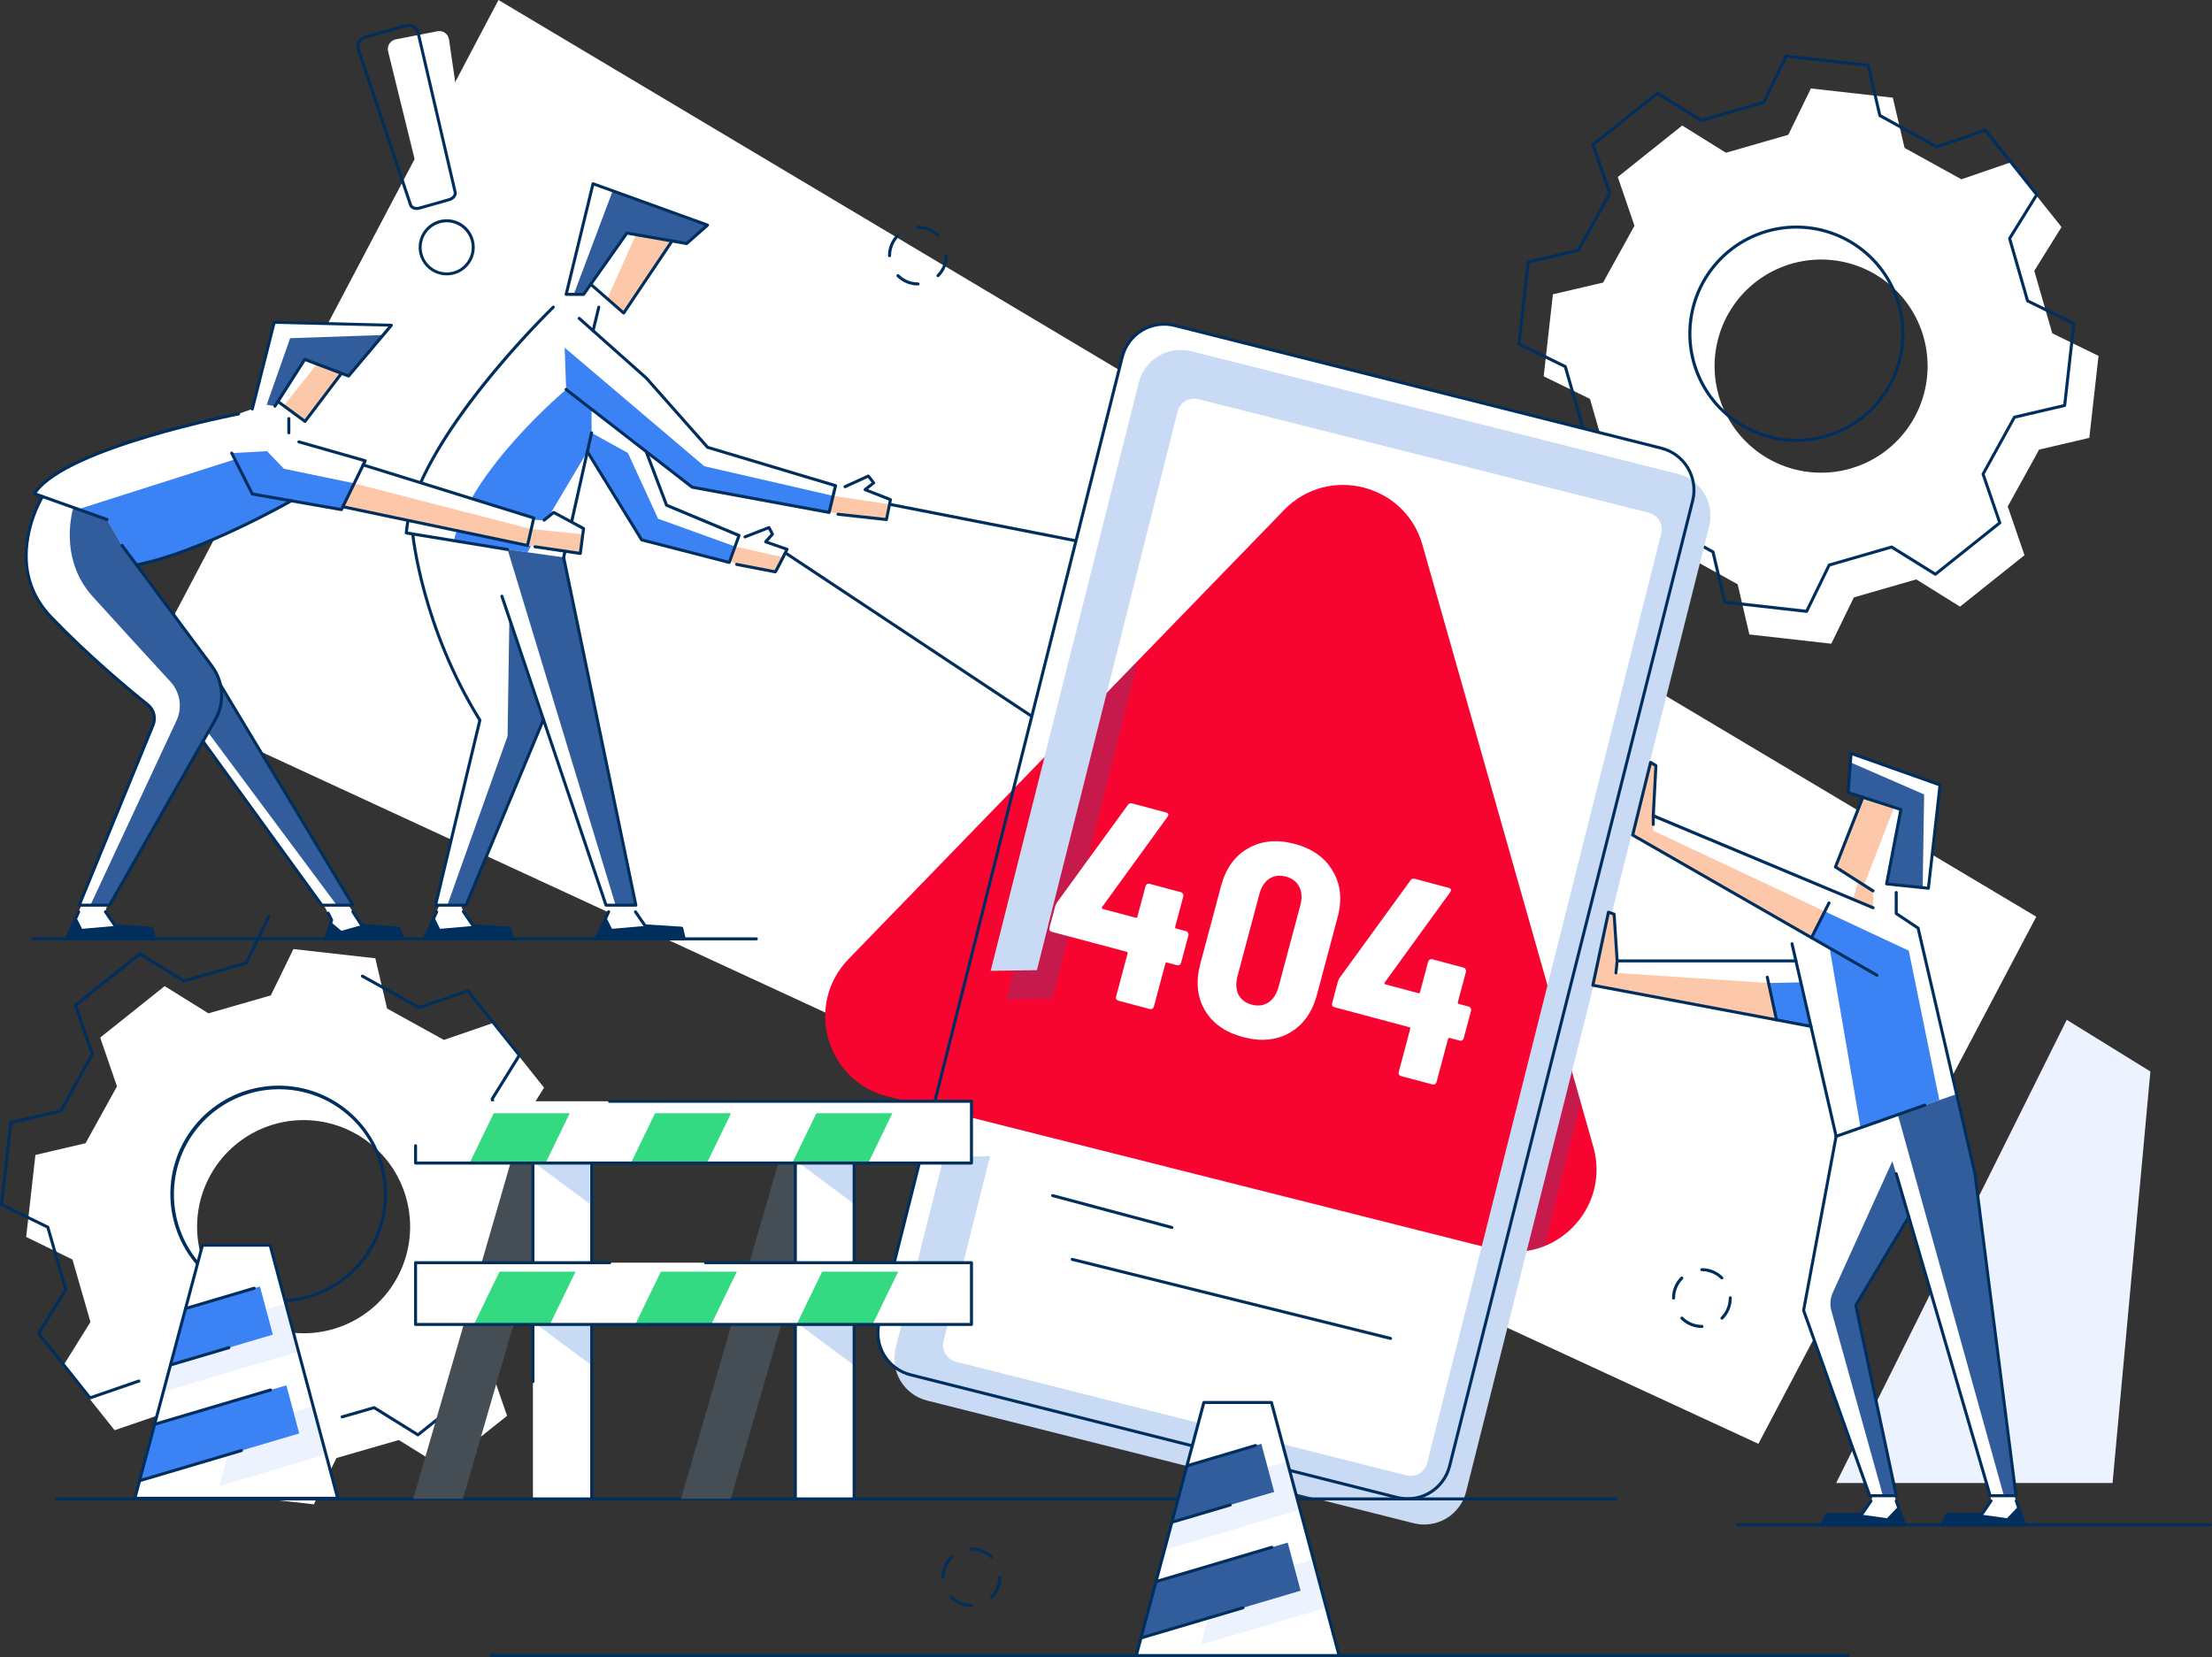 <svg width="638" height="478" viewBox="0 0 638 478" fill="none" xmlns="http://www.w3.org/2000/svg">
<rect x="0" y="0" width="638" height="478" fill="#333333" stroke="none"/>
<g clip-path="url(#clip0_1170_5322)">
<path d="M596.103 294.185L620.231 309.09L609.317 427.8H529.598L596.103 294.185Z" fill="#ECF3FE"/>
<path d="M507.167 416.487L38.441 199.823L143.773 0L587.313 264.441L507.167 416.487Z" fill="white"/>
<path d="M399.353 173.873H399.268L256.476 145.898C256.42 145.888 256.366 145.866 256.319 145.835C256.271 145.803 256.23 145.763 256.198 145.715C256.166 145.668 256.144 145.615 256.133 145.559C256.122 145.503 256.122 145.445 256.134 145.389C256.145 145.333 256.166 145.279 256.198 145.231C256.23 145.183 256.27 145.142 256.318 145.11C256.366 145.078 256.419 145.056 256.475 145.044C256.531 145.033 256.589 145.032 256.646 145.043L399.434 173.018C399.539 173.04 399.632 173.1 399.696 173.186C399.76 173.273 399.789 173.38 399.779 173.487C399.769 173.593 399.72 173.693 399.641 173.766C399.563 173.839 399.46 173.88 399.353 173.882V173.873Z" fill="#002E5D"/>
<path d="M336.483 232.877C336.398 232.878 336.314 232.853 336.244 232.805L226.242 159.816C226.189 159.787 226.143 159.747 226.106 159.7C226.069 159.652 226.043 159.597 226.028 159.538C226.014 159.479 226.012 159.418 226.022 159.359C226.032 159.299 226.055 159.243 226.088 159.192C226.122 159.142 226.165 159.099 226.216 159.066C226.266 159.034 226.323 159.012 226.383 159.002C226.442 158.993 226.503 158.996 226.562 159.011C226.62 159.026 226.675 159.053 226.722 159.09L336.724 232.079C336.801 232.131 336.86 232.207 336.891 232.294C336.922 232.382 336.924 232.478 336.897 232.567C336.87 232.656 336.815 232.734 336.741 232.79C336.666 232.846 336.576 232.876 336.483 232.877Z" fill="#002E5D"/>
<path d="M586.742 78.118L594.594 65.492L579.77 46.887L565.724 51.725L549.32 42.66L545.941 28.179L522.31 25.517L515.796 38.878L497.812 44.068L485.192 36.21L466.605 51.046L471.429 65.115L462.368 81.519L447.902 84.901C446.573 96.71 446.57 96.742 445.238 108.548L458.59 115.067L463.775 133.08L455.923 145.71L470.748 164.314L484.796 159.477L501.188 168.545L504.567 183.023L528.192 185.688L534.709 172.323L552.709 167.137L565.326 174.995L583.919 160.159L579.082 146.099L588.143 129.695L602.61 126.313C603.941 114.504 603.944 114.472 605.273 102.663L591.922 96.144L586.742 78.118ZM533.758 135.158C527.919 136.841 521.712 136.754 515.923 134.907C510.134 133.06 505.021 129.537 501.233 124.782C497.445 120.028 495.15 114.256 494.639 108.196C494.129 102.137 495.425 96.062 498.364 90.739C501.304 85.417 505.754 81.087 511.152 78.296C516.551 75.504 522.655 74.378 528.693 75.059C534.732 75.74 540.432 78.197 545.075 82.12C549.718 86.044 553.093 91.257 554.776 97.1C555.893 100.98 556.236 105.042 555.784 109.055C555.333 113.068 554.096 116.952 552.144 120.486C550.192 124.02 547.564 127.135 544.409 129.652C541.254 132.17 537.635 134.041 533.758 135.158Z" fill="white"/>
<path d="M521.084 176.79H521.052L497.409 174.134C497.319 174.123 497.236 174.085 497.168 174.026C497.101 173.966 497.053 173.888 497.032 173.801L493.696 159.512L477.644 150.629L463.78 155.406C463.695 155.436 463.603 155.438 463.516 155.413C463.429 155.387 463.353 155.336 463.297 155.265L448.472 136.66C448.416 136.59 448.383 136.504 448.378 136.413C448.373 136.323 448.396 136.234 448.444 136.157L456.18 123.695L451.104 106.052L437.913 99.621C437.832 99.582 437.764 99.518 437.721 99.438C437.678 99.359 437.66 99.267 437.671 99.178L440.335 75.531C440.344 75.442 440.381 75.358 440.441 75.291C440.501 75.224 440.58 75.177 440.667 75.157L454.945 71.819L463.818 55.751L459.047 41.877C459.018 41.792 459.016 41.699 459.041 41.612C459.066 41.526 459.118 41.449 459.189 41.393L477.776 26.557C477.846 26.501 477.933 26.469 478.022 26.464C478.112 26.459 478.202 26.481 478.278 26.529L490.744 34.261L508.373 29.178L514.802 15.977C514.842 15.897 514.906 15.83 514.984 15.787C515.063 15.744 515.153 15.726 515.242 15.735L538.873 18.4C538.962 18.41 539.046 18.447 539.113 18.507C539.18 18.567 539.227 18.646 539.247 18.734L542.579 33.023L557.435 41.239L558.635 41.902L572.501 37.128C572.586 37.099 572.678 37.096 572.764 37.122C572.85 37.147 572.926 37.199 572.982 37.269L587.809 55.874C587.865 55.944 587.897 56.031 587.902 56.121C587.908 56.211 587.885 56.3 587.838 56.377L580.099 68.852L585.177 86.492L598.353 92.926C598.434 92.965 598.501 93.029 598.544 93.107C598.588 93.186 598.607 93.276 598.598 93.366L595.934 117.015C595.924 117.105 595.886 117.189 595.826 117.256C595.766 117.323 595.686 117.37 595.598 117.389L581.32 120.727L580.692 121.846C577.552 127.504 575.749 130.795 572.432 136.796L577.206 150.67C577.236 150.755 577.239 150.847 577.214 150.934C577.19 151.021 577.138 151.097 577.068 151.154L558.475 165.99C558.404 166.045 558.319 166.078 558.229 166.083C558.14 166.088 558.051 166.065 557.975 166.018L545.519 158.273L527.893 163.356L521.464 176.557C521.427 176.626 521.372 176.684 521.305 176.725C521.239 176.766 521.162 176.788 521.084 176.79ZM497.811 173.288L520.826 175.884L527.205 162.799C527.232 162.745 527.271 162.696 527.318 162.657C527.365 162.618 527.419 162.589 527.478 162.573L545.478 157.384C545.536 157.366 545.597 157.361 545.657 157.37C545.718 157.378 545.775 157.399 545.827 157.431L558.186 165.116L576.295 150.657L571.559 136.89C571.539 136.832 571.531 136.771 571.537 136.71C571.542 136.65 571.561 136.591 571.59 136.538L579.942 121.416L580.652 120.13C580.681 120.077 580.722 120.031 580.771 119.994C580.819 119.957 580.875 119.931 580.934 119.917L595.102 116.613L597.696 93.58L584.621 87.193C584.566 87.167 584.517 87.129 584.477 87.082C584.438 87.036 584.409 86.981 584.392 86.922L579.207 68.909C579.19 68.85 579.186 68.789 579.194 68.729C579.203 68.668 579.224 68.611 579.257 68.56L586.936 56.194L572.489 38.067L558.741 42.804C558.684 42.823 558.623 42.831 558.562 42.825C558.502 42.82 558.443 42.802 558.39 42.773L557.017 42.015C551.364 38.872 548.069 37.065 541.995 33.708C541.942 33.678 541.896 33.637 541.859 33.588C541.822 33.54 541.796 33.484 541.781 33.425L538.474 19.246L515.449 16.659L509.07 29.735C509.044 29.79 509.006 29.838 508.96 29.877C508.913 29.916 508.859 29.945 508.8 29.961L490.8 35.151C490.742 35.168 490.68 35.173 490.619 35.165C490.559 35.157 490.501 35.136 490.449 35.103L478.093 27.418L459.983 41.877L464.719 55.644C464.739 55.702 464.746 55.763 464.74 55.824C464.735 55.884 464.717 55.943 464.688 55.996L455.627 72.404C455.597 72.457 455.557 72.503 455.508 72.54C455.459 72.577 455.404 72.603 455.344 72.618L441.179 75.93L438.585 98.964L451.66 105.348C451.715 105.374 451.763 105.412 451.802 105.459C451.841 105.505 451.87 105.56 451.886 105.618L457.072 123.632C457.089 123.691 457.093 123.753 457.084 123.813C457.076 123.874 457.054 123.932 457.021 123.984L449.345 136.349L463.793 154.473L477.549 149.736C477.607 149.716 477.668 149.709 477.729 149.714C477.789 149.719 477.848 149.738 477.901 149.768L494.296 158.833C494.349 158.862 494.396 158.903 494.432 158.952C494.469 159 494.495 159.056 494.51 159.115L497.811 173.288ZM518.15 127.454C510.26 127.461 502.661 124.474 496.885 119.095C491.109 113.716 487.586 106.345 487.027 98.469C486.468 90.593 488.914 82.797 493.871 76.655C498.829 70.512 505.93 66.48 513.742 65.371C521.554 64.261 529.495 66.158 535.965 70.678C542.434 75.198 546.95 82.005 548.602 89.727C550.254 97.448 548.918 105.508 544.865 112.283C540.812 119.058 534.343 124.042 526.762 126.231C523.963 127.039 521.064 127.451 518.15 127.454ZM518.182 65.945C513.844 65.938 509.555 66.864 505.606 68.66C501.657 70.456 498.139 73.079 495.29 76.353C492.442 79.627 490.329 83.476 489.096 87.637C487.862 91.799 487.535 96.178 488.139 100.477C488.742 104.776 490.261 108.895 492.592 112.556C494.924 116.216 498.014 119.333 501.653 121.696C505.292 124.058 509.396 125.61 513.687 126.248C517.978 126.886 522.355 126.594 526.524 125.392C533.531 123.366 539.572 118.878 543.539 112.753C547.505 106.628 549.131 99.276 548.116 92.047C547.102 84.819 543.516 78.2 538.017 73.404C532.518 68.609 525.475 65.961 518.182 65.945Z" fill="#002E5D"/>
<path d="M149.061 326.378L156.913 313.752L142.076 295.147L128.031 299.985L111.636 290.92L108.256 276.439L84.628 273.773L78.114 287.135L60.115 292.318L47.495 284.46L28.895 299.315L33.742 313.378L24.68 329.782L10.214 333.164C8.886 344.973 8.879 345.005 7.551 356.814L20.902 363.33L26.088 381.343L18.236 393.973L33.06 412.577L47.112 407.737L63.507 416.805L66.899 431.283L90.524 433.948L97.038 420.586L115.037 415.397L127.657 423.255L146.25 408.419L141.413 394.359L150.475 377.955L164.941 374.573C166.273 362.764 166.276 362.732 167.604 350.926L154.253 344.404L149.061 326.378ZM96.076 383.405C90.237 385.089 84.031 385.001 78.241 383.155C72.452 381.308 67.339 377.784 63.551 373.03C59.762 368.275 57.468 362.503 56.957 356.443C56.447 350.383 57.743 344.308 60.683 338.986C63.622 333.664 68.073 329.333 73.472 326.542C78.871 323.751 84.975 322.625 91.013 323.307C97.052 323.988 102.752 326.446 107.395 330.37C112.037 334.293 115.413 339.507 117.094 345.35C118.212 349.23 118.555 353.292 118.103 357.305C117.652 361.317 116.414 365.201 114.463 368.735C112.511 372.269 109.883 375.384 106.728 377.901C103.573 380.418 99.954 382.288 96.076 383.405Z" fill="white"/>
<path d="M120.536 414.344C120.455 414.344 120.376 414.321 120.307 414.278L107.851 406.533L98.812 409.139C98.701 409.171 98.582 409.157 98.481 409.102C98.38 409.046 98.305 408.952 98.273 408.842C98.241 408.731 98.254 408.612 98.31 408.51C98.366 408.409 98.459 408.335 98.57 408.302L107.798 405.643C107.856 405.627 107.917 405.622 107.977 405.63C108.037 405.639 108.094 405.659 108.146 405.69L120.505 413.376L138.615 398.917L133.878 385.15C133.858 385.092 133.851 385.031 133.856 384.97C133.862 384.91 133.88 384.851 133.91 384.798L141.586 370.898L142.971 368.384C143.001 368.331 143.041 368.284 143.09 368.247C143.139 368.211 143.194 368.184 143.254 368.17L157.422 364.857L160.016 341.824L146.941 335.44C146.886 335.413 146.837 335.375 146.797 335.327C146.758 335.28 146.729 335.225 146.712 335.166L141.526 317.153C141.509 317.094 141.505 317.033 141.514 316.973C141.522 316.913 141.544 316.855 141.576 316.804L149.253 304.438L134.805 286.315L121.055 291.061C120.997 291.081 120.936 291.088 120.875 291.083C120.815 291.077 120.756 291.059 120.703 291.029L104.308 281.964C104.208 281.908 104.133 281.813 104.102 281.702C104.07 281.591 104.083 281.472 104.139 281.37C104.166 281.32 104.203 281.276 104.248 281.241C104.292 281.205 104.344 281.178 104.398 281.163C104.453 281.147 104.511 281.142 104.568 281.149C104.624 281.155 104.679 281.173 104.729 281.201L120.957 290.174L134.821 285.403C134.906 285.374 134.997 285.372 135.083 285.397C135.169 285.423 135.246 285.474 135.301 285.545L150.129 304.146C150.184 304.217 150.217 304.303 150.222 304.393C150.227 304.483 150.204 304.572 150.157 304.649L142.418 317.112L147.497 334.751L160.672 341.186C160.753 341.225 160.82 341.288 160.863 341.367C160.907 341.446 160.924 341.536 160.914 341.626L158.254 365.275C158.244 365.365 158.206 365.449 158.146 365.516C158.085 365.583 158.006 365.63 157.918 365.649L143.64 368.987L142.349 371.326C139.617 376.276 137.836 379.498 134.764 385.055L139.538 398.929C139.568 399.015 139.57 399.107 139.546 399.193C139.521 399.28 139.47 399.357 139.4 399.413L120.807 414.249C120.73 414.311 120.635 414.344 120.536 414.344ZM25.955 403.676C25.89 403.676 25.826 403.661 25.767 403.633C25.708 403.605 25.657 403.563 25.616 403.512L10.792 384.908C10.735 384.837 10.702 384.751 10.696 384.661C10.691 384.571 10.713 384.481 10.76 384.405L18.499 371.942L13.421 354.299L0.245 347.868C0.164 347.829 0.096 347.765 0.053 347.685C0.01 347.606 -0.008 347.515 0.003 347.425L2.667 323.779C2.676 323.689 2.713 323.605 2.773 323.538C2.833 323.471 2.912 323.424 2.999 323.404L17.274 320.066L26.147 303.998L21.379 290.118C21.35 290.033 21.348 289.94 21.373 289.853C21.398 289.767 21.45 289.69 21.521 289.634L40.108 274.798C40.178 274.742 40.265 274.71 40.355 274.705C40.444 274.7 40.534 274.722 40.61 274.77L53.079 282.521L70.708 277.438L77.137 264.237C77.16 264.181 77.193 264.131 77.236 264.089C77.279 264.047 77.33 264.014 77.386 263.992C77.442 263.971 77.502 263.961 77.562 263.964C77.622 263.967 77.68 263.982 77.734 264.008C77.788 264.034 77.836 264.072 77.875 264.117C77.914 264.163 77.943 264.216 77.96 264.274C77.977 264.331 77.983 264.392 77.976 264.451C77.969 264.511 77.95 264.568 77.919 264.62L71.39 277.995C71.363 278.05 71.326 278.098 71.279 278.138C71.232 278.177 71.178 278.207 71.12 278.224L53.12 283.41C53.061 283.428 53 283.433 52.939 283.424C52.878 283.416 52.82 283.395 52.768 283.363L40.412 275.678L22.299 290.118L27.036 303.885C27.06 303.946 27.07 304.011 27.065 304.077C27.061 304.142 27.042 304.205 27.011 304.262L17.95 320.67C17.92 320.723 17.879 320.769 17.831 320.806C17.782 320.843 17.726 320.869 17.667 320.884L3.499 324.197L0.908 347.23L13.976 353.611C14.032 353.637 14.081 353.674 14.12 353.721C14.16 353.768 14.189 353.822 14.206 353.881L19.391 371.895C19.408 371.954 19.412 372.015 19.404 372.076C19.395 372.137 19.374 372.195 19.341 372.247L11.665 384.603L26.112 402.726L39.869 397.99C39.924 397.965 39.984 397.953 40.044 397.953C40.105 397.953 40.165 397.965 40.22 397.989C40.275 398.014 40.325 398.049 40.366 398.093C40.407 398.138 40.438 398.19 40.458 398.248C40.477 398.305 40.485 398.365 40.48 398.426C40.475 398.486 40.458 398.544 40.429 398.598C40.4 398.651 40.361 398.697 40.313 398.734C40.265 398.772 40.21 398.798 40.152 398.813L26.106 403.654C26.058 403.67 26.006 403.677 25.955 403.676ZM80.404 375.723C72.495 375.727 64.879 372.731 59.092 367.338C53.304 361.944 49.774 354.556 49.215 346.661C48.655 338.766 51.107 330.953 56.077 324.796C61.046 318.639 68.163 314.597 75.993 313.484C83.822 312.371 91.782 314.27 98.268 318.799C104.754 323.328 109.283 330.149 110.942 337.887C112.601 345.625 111.267 353.706 107.208 360.498C103.15 367.291 96.669 372.291 89.072 374.491C86.255 375.306 83.337 375.721 80.404 375.723ZM80.438 314.214C74.087 314.216 67.896 316.217 62.743 319.934C57.59 323.65 53.735 328.894 51.723 334.923C49.711 340.952 49.644 347.462 51.532 353.532C53.42 359.601 57.166 364.923 62.242 368.745C67.318 372.566 73.466 374.694 79.816 374.827C86.166 374.96 92.398 373.092 97.629 369.486C102.86 365.88 106.826 360.72 108.966 354.735C111.106 348.75 111.311 342.243 109.553 336.134C107.746 329.809 103.926 324.246 98.673 320.29C93.421 316.334 87.022 314.2 80.448 314.214H80.438Z" fill="#002E5D"/>
<path d="M402.963 431.974L262.624 396.585C261.037 396.185 259.545 395.477 258.232 394.5C256.919 393.523 255.811 392.297 254.971 390.891C254.132 389.486 253.577 387.929 253.339 386.309C253.102 384.689 253.185 383.038 253.584 381.45L323.702 102.934C324.51 99.727 326.557 96.973 329.394 95.277C332.23 93.582 335.624 93.083 338.828 93.891L479.18 129.28C480.766 129.68 482.259 130.388 483.572 131.365C484.885 132.342 485.992 133.568 486.832 134.973C487.671 136.379 488.226 137.936 488.464 139.556C488.702 141.176 488.618 142.827 488.219 144.415L418.101 422.931C417.701 424.52 416.992 426.015 416.015 427.329C415.037 428.644 413.811 429.753 412.405 430.593C410.999 431.433 409.441 431.987 407.821 432.224C406.201 432.461 404.55 432.376 402.963 431.974Z" fill="white"/>
<path d="M475.587 147.897L345.622 115.126C344.354 114.807 343.011 115.005 341.889 115.677C340.767 116.348 339.956 117.438 339.636 118.706L272.138 386.822C271.818 388.091 272.015 389.435 272.686 390.558C273.356 391.681 274.444 392.493 275.712 392.813L405.677 425.59C406.305 425.749 406.958 425.782 407.599 425.687C408.239 425.593 408.855 425.373 409.411 425.041C409.967 424.709 410.452 424.27 410.839 423.75C411.225 423.23 411.505 422.639 411.663 422.01L479.162 153.895C479.321 153.266 479.355 152.612 479.261 151.97C479.168 151.329 478.949 150.712 478.617 150.155C478.285 149.598 477.846 149.112 477.327 148.724C476.807 148.337 476.216 148.056 475.587 147.897Z" fill="white"/>
<path d="M445.479 359.457C441.167 361.184 436.44 361.589 431.898 360.62C431.565 360.551 431.229 360.476 430.89 360.388L255.99 316.288C238.245 311.806 231.998 289.804 244.74 276.656L307.722 211.708L310.234 209.118L325.668 193.2L328.181 190.61L370.355 147.118C383.097 133.979 405.274 139.574 410.274 157.176L448.877 293.179L455.919 317.989L459.562 330.822C463.105 343.298 456.142 355.182 445.479 359.457Z" fill="#F70431"/>
<g style="mix-blend-mode:multiply" opacity="0.25">
<path d="M328.183 190.61L303.647 288.062L290.309 288.263L310.234 209.118L328.183 190.61Z" fill="#325D9C"/>
</g>
<g style="mix-blend-mode:multiply" opacity="0.25">
<path d="M455.919 317.989L445.479 359.457C441.168 361.184 436.44 361.589 431.898 360.62L448.877 293.179L455.919 317.989Z" fill="#325D9C"/>
</g>
<path d="M483.93 136.704L343.575 101.315C341.989 100.915 340.34 100.832 338.721 101.07C337.103 101.308 335.548 101.862 334.143 102.702C332.739 103.542 331.514 104.65 330.538 105.964C329.563 107.277 328.855 108.771 328.455 110.358L285.735 280.06L299.07 279.859L339.64 118.722C339.958 117.456 340.765 116.368 341.884 115.697C343.002 115.026 344.342 114.826 345.607 115.142L475.569 147.91C476.197 148.068 476.788 148.348 477.308 148.735C477.828 149.121 478.266 149.607 478.599 150.163C478.931 150.72 479.15 151.336 479.244 151.977C479.338 152.619 479.305 153.272 479.146 153.901L434.491 331.278L411.648 422.016C411.328 423.285 410.518 424.375 409.395 425.046C408.273 425.717 406.93 425.915 405.662 425.596L275.716 392.816C274.448 392.496 273.359 391.685 272.688 390.561C272.017 389.438 271.82 388.094 272.138 386.825L285.559 333.522L272.22 333.721L258.335 388.874C257.935 390.462 257.852 392.113 258.089 393.732C258.327 395.352 258.881 396.909 259.72 398.315C260.559 399.72 261.667 400.946 262.98 401.923C264.292 402.9 265.784 403.609 267.371 404.009L407.725 439.398C409.312 439.798 410.961 439.882 412.58 439.644C414.198 439.406 415.754 438.851 417.158 438.011C418.563 437.172 419.788 436.063 420.764 434.75C421.74 433.436 422.448 431.943 422.848 430.355L447.845 331.068L492.966 151.839C493.365 150.251 493.449 148.601 493.211 146.981C492.973 145.361 492.419 143.804 491.58 142.399C490.741 140.993 489.633 139.767 488.321 138.79C487.008 137.813 485.516 137.104 483.93 136.704Z" fill="#C9DAF4"/>
<path d="M406.016 432.791C404.957 432.789 403.902 432.657 402.875 432.398L262.514 397.009C259.2 396.169 256.354 394.049 254.601 391.112C252.847 388.175 252.33 384.662 253.161 381.343L323.279 102.827C324.115 99.508 326.233 96.658 329.169 94.903C332.104 93.147 335.616 92.631 338.932 93.466L479.281 128.871C482.594 129.712 485.44 131.833 487.193 134.769C488.946 137.706 489.465 141.219 488.634 144.537L418.516 423.054C417.809 425.835 416.197 428.302 413.933 430.066C411.67 431.829 408.884 432.788 406.016 432.791ZM403.079 431.553C406.171 432.33 409.445 431.847 412.181 430.21C414.918 428.574 416.893 425.917 417.675 422.824L487.792 144.311C488.568 141.217 488.086 137.94 486.451 135.202C484.815 132.463 482.161 130.486 479.07 129.704L338.719 94.315C337.188 93.929 335.596 93.848 334.035 94.077C332.473 94.307 330.972 94.842 329.616 95.652C328.261 96.463 327.079 97.532 326.137 98.8C325.195 100.068 324.512 101.509 324.127 103.041L254.006 381.557C253.228 384.651 253.709 387.927 255.344 390.666C256.979 393.405 259.634 395.383 262.725 396.163L403.079 431.553Z" fill="#002E5D"/>
<path d="M637.577 440.282H501.142C501.081 440.287 501.021 440.279 500.963 440.26C500.906 440.24 500.854 440.209 500.809 440.168C500.765 440.127 500.729 440.077 500.705 440.022C500.681 439.967 500.668 439.907 500.668 439.846C500.668 439.786 500.681 439.726 500.705 439.67C500.729 439.615 500.765 439.565 500.809 439.524C500.854 439.484 500.906 439.452 500.963 439.433C501.021 439.413 501.081 439.406 501.142 439.411H637.577C637.686 439.42 637.787 439.47 637.861 439.551C637.935 439.631 637.976 439.737 637.976 439.846C637.976 439.956 637.935 440.061 637.861 440.142C637.787 440.222 637.686 440.272 637.577 440.282Z" fill="#002E5D"/>
<path d="M534.015 217.362L559.562 226.427L556.211 256.225L546.927 255.266V263.504L553.243 267.723L569.528 338.055L581.472 431.355L580.985 431.465L583.975 439.848H560.021L561.465 436.833H571.582L574.308 432.845L574.019 431.465L550.545 350.986L535.246 376.562L546.917 431.421L546.38 431.433L549.421 439.848H525.438L526.82 436.824H536.974L539.7 432.948L540.105 431.506H539.279L520.215 378.002L529.596 327.679L522.325 296.008L459.422 284.199L463.913 263.165L465.562 263.734L466.489 277.19L517.953 277.099L516.863 272.224L517.269 267.496L470.911 240.895L476.081 219.911L477.582 220.832L476.837 235.395L534.455 259.481L536.035 254.307L529.404 250.092L537.31 229.998L533.045 228.587L534.015 217.362Z" fill="white"/>
<path d="M533.71 219.911L554.969 229.168L554.555 256.046L544.2 254.895L548.254 233.572L533.047 228.586L533.71 219.911Z" fill="#325D9C"/>
<path d="M546.304 232.93L537.629 255.338L529.406 250.092L537.312 229.998L546.304 232.93Z" fill="#FDC8AA"/>
<path d="M526.391 262.942L550.547 274.235L559.348 317.351L536.637 325.303L527.701 273.415L522.484 270.382L526.391 262.942Z" fill="#3B82F4"/>
<path d="M526.391 262.942L476.845 239.641L476.839 235.395L477.583 220.832L476.082 219.911L470.969 240.883L522.484 270.485L526.391 262.942Z" fill="#FDC8AA"/>
<path d="M510.199 283.568L519.427 283.385L522.326 296.008L512.385 294.185L510.199 283.568Z" fill="#3B82F4"/>
<path d="M510.199 283.568L466.074 280.657L466.489 277.19L465.562 263.734L463.913 263.165L459.422 284.199L512.385 294.185L510.199 283.568Z" fill="#FDC8AA"/>
<path d="M547.391 321.538L559.344 317.351L564.335 315.616L569.527 338.055L581.471 431.355H577.944L547.391 321.538Z" fill="#325D9C"/>
<path d="M534.457 259.481L535.977 254.235L540.227 256.992L540.286 261.936L534.457 259.481Z" fill="#FDC8AA"/>
<path d="M545.812 334.946L550.545 350.977L535.246 376.556L546.914 431.415L543.067 431.446L528.227 378.156C527.737 376.395 527.881 374.518 528.635 372.853L545.812 334.946Z" fill="#325D9C"/>
<path d="M556.21 256.662H556.166L544.102 255.404C544.042 255.398 543.984 255.379 543.932 255.349C543.88 255.32 543.834 255.279 543.798 255.231C543.762 255.182 543.736 255.127 543.723 255.068C543.709 255.009 543.708 254.948 543.719 254.889L547.765 233.807L532.909 229.039C532.813 229.011 532.73 228.951 532.673 228.869C532.616 228.788 532.588 228.689 532.595 228.59L533.458 217.274C533.465 217.211 533.486 217.149 533.52 217.095C533.554 217.04 533.599 216.994 533.653 216.96C533.709 216.923 533.773 216.9 533.839 216.892C533.906 216.883 533.973 216.891 534.036 216.913L559.696 226.028C559.788 226.062 559.866 226.125 559.918 226.208C559.97 226.291 559.992 226.389 559.982 226.487L556.631 256.284C556.617 256.387 556.567 256.481 556.49 256.55C556.413 256.619 556.313 256.659 556.21 256.662ZM544.665 254.6L555.827 255.753L559.09 226.729L534.294 217.928L533.502 228.323L548.399 233.103C548.5 233.137 548.586 233.206 548.64 233.298C548.693 233.39 548.712 233.498 548.691 233.603L544.665 254.6Z" fill="#002E5D"/>
<path d="M540.211 257.429C540.128 257.429 540.047 257.406 539.976 257.363L529.159 250.463C529.074 250.409 529.01 250.326 528.979 250.23C528.947 250.134 528.95 250.03 528.986 249.935L536.888 229.844C536.907 229.788 536.937 229.736 536.976 229.691C537.015 229.647 537.063 229.611 537.116 229.585C537.17 229.56 537.228 229.546 537.287 229.544C537.346 229.541 537.405 229.551 537.461 229.573C537.516 229.594 537.566 229.626 537.608 229.668C537.651 229.709 537.684 229.759 537.707 229.813C537.729 229.868 537.741 229.927 537.74 229.986C537.739 230.046 537.726 230.104 537.702 230.158L529.941 249.916L540.456 256.624C540.539 256.674 540.603 256.75 540.637 256.84C540.672 256.93 540.675 257.029 540.647 257.122C540.619 257.214 540.561 257.295 540.482 257.35C540.403 257.406 540.308 257.433 540.211 257.429Z" fill="#002E5D"/>
<path d="M581.485 431.899H574.02C573.925 431.899 573.833 431.869 573.758 431.812C573.682 431.755 573.628 431.675 573.602 431.584L546.494 338.696C546.462 338.585 546.475 338.465 546.53 338.364C546.586 338.262 546.68 338.187 546.791 338.154C546.902 338.121 547.022 338.134 547.123 338.19C547.225 338.246 547.3 338.34 547.333 338.451L574.343 431.028H580.989L569.186 338.523L552.854 268.005L546.679 263.885C546.619 263.845 546.57 263.791 546.536 263.727C546.502 263.663 546.484 263.592 546.485 263.52V257.485C546.48 257.425 546.487 257.364 546.507 257.307C546.526 257.25 546.557 257.197 546.598 257.153C546.639 257.108 546.689 257.072 546.744 257.048C546.799 257.024 546.859 257.011 546.92 257.011C546.98 257.011 547.04 257.024 547.095 257.048C547.151 257.072 547.2 257.108 547.241 257.153C547.282 257.197 547.313 257.25 547.333 257.307C547.352 257.364 547.36 257.425 547.355 257.485V263.288L553.479 267.374C553.572 267.434 553.638 267.529 553.661 267.638L570.034 338.36C570.036 338.375 570.036 338.389 570.034 338.404L581.906 431.443C581.914 431.504 581.909 431.566 581.891 431.625C581.873 431.684 581.843 431.739 581.803 431.785C581.716 431.863 581.602 431.904 581.485 431.899Z" fill="#002E5D"/>
<path d="M541.369 281.763C541.293 281.763 541.218 281.743 541.153 281.704L470.693 241.273C470.61 241.225 470.545 241.153 470.508 241.065C470.471 240.978 470.463 240.881 470.485 240.788L475.655 219.808C475.672 219.741 475.704 219.679 475.749 219.627C475.794 219.574 475.85 219.534 475.914 219.508C475.978 219.482 476.046 219.471 476.115 219.477C476.184 219.482 476.25 219.504 476.308 219.54L477.841 220.483C477.907 220.524 477.961 220.583 477.997 220.652C478.033 220.721 478.05 220.798 478.045 220.876L477.295 235.021L540.389 261.442C540.446 261.462 540.498 261.493 540.541 261.533C540.585 261.574 540.621 261.622 540.645 261.677C540.669 261.731 540.682 261.79 540.683 261.85C540.684 261.91 540.672 261.969 540.649 262.024C540.626 262.079 540.592 262.129 540.549 262.17C540.506 262.211 540.455 262.244 540.4 262.264C540.344 262.285 540.284 262.295 540.225 262.292C540.165 262.289 540.107 262.274 540.053 262.247L476.676 235.74C476.593 235.705 476.523 235.645 476.475 235.569C476.427 235.492 476.404 235.403 476.409 235.313L477.16 221.103L476.359 220.6L471.409 240.678L541.589 280.949C541.672 280.998 541.737 281.072 541.773 281.161C541.809 281.25 541.815 281.348 541.79 281.44C541.765 281.533 541.711 281.615 541.634 281.673C541.558 281.732 541.465 281.763 541.369 281.763Z" fill="#002E5D"/>
<path d="M522.484 270.922C522.415 270.922 522.347 270.906 522.286 270.875C522.235 270.85 522.189 270.814 522.152 270.771C522.115 270.727 522.086 270.677 522.068 270.623C522.051 270.568 522.044 270.511 522.048 270.454C522.053 270.397 522.068 270.342 522.094 270.291L527.151 260.267C527.206 260.169 527.297 260.096 527.404 260.063C527.512 260.03 527.628 260.04 527.728 260.091C527.828 260.141 527.905 260.229 527.943 260.335C527.98 260.441 527.976 260.557 527.93 260.66L522.873 270.684C522.836 270.755 522.78 270.815 522.711 270.857C522.643 270.899 522.564 270.922 522.484 270.922Z" fill="#002E5D"/>
<path d="M546.925 431.899H539.271C539.181 431.899 539.093 431.871 539.019 431.819C538.945 431.767 538.89 431.694 538.859 431.609L519.798 378.147C519.773 378.074 519.766 377.996 519.779 377.92L529.148 327.805L516.434 272.321C516.419 272.213 516.444 272.102 516.506 272.012C516.568 271.922 516.662 271.858 516.769 271.833C516.875 271.809 516.987 271.825 517.082 271.88C517.177 271.934 517.249 272.022 517.282 272.126L530.015 327.698C530.027 327.756 530.027 327.816 530.015 327.874L520.652 377.964L539.585 431.028H546.397L534.83 376.65C534.807 376.543 534.827 376.431 534.883 376.336L550.182 350.76C550.208 350.706 550.246 350.658 550.292 350.619C550.338 350.58 550.392 350.552 550.449 350.535C550.507 350.517 550.568 350.513 550.628 350.52C550.687 350.528 550.745 350.548 550.797 350.578C550.848 350.609 550.893 350.651 550.928 350.7C550.963 350.749 550.988 350.804 551 350.863C551.013 350.922 551.013 350.983 551 351.042C550.988 351.101 550.964 351.157 550.929 351.206L535.718 376.638L547.361 431.371C547.375 431.434 547.375 431.5 547.359 431.563C547.344 431.626 547.315 431.685 547.273 431.735C547.231 431.787 547.178 431.829 547.118 431.857C547.057 431.885 546.991 431.9 546.925 431.899Z" fill="#002E5D"/>
<path d="M529.595 328.232C529.492 328.232 529.393 328.195 529.315 328.129C529.236 328.062 529.184 327.97 529.166 327.869C529.149 327.768 529.168 327.663 529.22 327.574C529.272 327.486 529.354 327.418 529.451 327.384L555.013 318.378C555.067 318.359 555.124 318.351 555.181 318.354C555.238 318.357 555.294 318.372 555.346 318.396C555.397 318.421 555.443 318.456 555.481 318.498C555.519 318.541 555.549 318.59 555.568 318.644C555.587 318.698 555.595 318.755 555.592 318.812C555.589 318.869 555.575 318.925 555.55 318.976C555.525 319.028 555.491 319.074 555.448 319.112C555.406 319.15 555.356 319.18 555.302 319.199L529.74 328.207C529.693 328.224 529.644 328.232 529.595 328.232Z" fill="#002E5D"/>
<path d="M522.324 296.496C522.297 296.499 522.27 296.499 522.242 296.496L459.339 284.639C459.282 284.629 459.227 284.607 459.178 284.574C459.13 284.542 459.088 284.5 459.056 284.451C459.025 284.403 459.003 284.349 458.992 284.292C458.981 284.235 458.982 284.177 458.994 284.121L463.494 263.039C463.508 262.979 463.534 262.922 463.571 262.873C463.608 262.823 463.655 262.782 463.709 262.752C463.763 262.723 463.823 262.705 463.885 262.7C463.946 262.695 464.008 262.704 464.066 262.725L465.693 263.297C465.773 263.326 465.843 263.378 465.894 263.446C465.945 263.514 465.976 263.596 465.982 263.68L466.839 276.747H517.996C518.112 276.747 518.223 276.793 518.305 276.875C518.387 276.957 518.433 277.068 518.433 277.184C518.433 277.3 518.387 277.411 518.305 277.493C518.223 277.575 518.112 277.621 517.996 277.621H466.434C466.323 277.621 466.216 277.579 466.135 277.503C466.054 277.427 466.005 277.323 465.998 277.212L465.146 264.029L464.258 263.715L459.955 283.869L522.421 295.647C522.526 295.669 522.62 295.729 522.683 295.815C522.747 295.902 522.776 296.009 522.766 296.116C522.756 296.222 522.707 296.322 522.628 296.395C522.55 296.468 522.447 296.509 522.34 296.511L522.324 296.496Z" fill="#002E5D"/>
<path d="M512.384 294.622C512.284 294.622 512.187 294.587 512.11 294.524C512.032 294.461 511.978 294.374 511.957 294.276L509.303 281.971C509.291 281.915 509.29 281.857 509.3 281.8C509.311 281.744 509.332 281.69 509.363 281.642C509.394 281.594 509.435 281.552 509.482 281.52C509.529 281.487 509.583 281.464 509.639 281.452C509.695 281.44 509.752 281.438 509.809 281.448C509.865 281.458 509.919 281.48 509.967 281.511C510.015 281.542 510.057 281.582 510.09 281.629C510.122 281.676 510.145 281.729 510.157 281.785L512.808 294.094C512.82 294.15 512.821 294.208 512.811 294.264C512.801 294.32 512.78 294.374 512.749 294.422C512.718 294.47 512.678 294.511 512.631 294.543C512.584 294.576 512.531 294.598 512.475 294.61C512.445 294.618 512.415 294.622 512.384 294.622Z" fill="#002E5D"/>
<path d="M549.369 440.282H525.481C525.407 440.281 525.336 440.263 525.271 440.228C525.207 440.192 525.153 440.142 525.113 440.08C525.075 440.018 525.052 439.946 525.048 439.873C525.043 439.799 525.057 439.726 525.088 439.659L526.476 436.736C526.512 436.662 526.567 436.599 526.637 436.555C526.706 436.511 526.787 436.488 526.869 436.488H536.693L539.291 432.716C539.358 432.627 539.458 432.567 539.569 432.549C539.679 432.531 539.792 432.557 539.885 432.62C539.977 432.684 540.042 432.78 540.065 432.89C540.088 432.999 540.068 433.114 540.01 433.209L537.28 437.186C537.241 437.244 537.187 437.291 537.125 437.324C537.062 437.357 536.993 437.374 536.922 437.374H527.145L526.172 439.423H548.751L546.517 433.106C546.498 433.052 546.49 432.995 546.493 432.938C546.496 432.881 546.511 432.825 546.535 432.773C546.56 432.722 546.594 432.676 546.637 432.637C546.679 432.599 546.729 432.57 546.783 432.551C546.837 432.532 546.894 432.524 546.951 432.527C547.008 432.53 547.064 432.544 547.115 432.569C547.166 432.593 547.213 432.628 547.251 432.67C547.289 432.713 547.318 432.763 547.337 432.816L549.778 439.713C549.801 439.778 549.809 439.849 549.8 439.918C549.79 439.987 549.765 440.053 549.725 440.11C549.685 440.167 549.631 440.213 549.57 440.245C549.508 440.278 549.439 440.294 549.369 440.294V440.282Z" fill="#002E5D"/>
<path d="M547.494 434.561L544.269 437.956L536.919 436.925H526.869L525.48 439.848H549.366L547.494 434.561Z" fill="#002E5D"/>
<path d="M583.977 440.282H560.107C560.032 440.282 559.959 440.264 559.894 440.228C559.828 440.193 559.773 440.141 559.734 440.078C559.694 440.015 559.672 439.942 559.668 439.868C559.665 439.793 559.681 439.719 559.714 439.653L561.099 436.73C561.135 436.655 561.191 436.593 561.261 436.549C561.331 436.505 561.412 436.481 561.495 436.481H571.307L573.907 432.71C573.973 432.614 574.073 432.549 574.187 432.528C574.3 432.508 574.417 432.533 574.512 432.598C574.607 432.663 574.672 432.764 574.693 432.877C574.714 432.991 574.689 433.108 574.623 433.203L571.897 437.179C571.857 437.237 571.802 437.285 571.74 437.317C571.677 437.35 571.607 437.368 571.536 437.368H561.759L560.785 439.417H583.367L581.131 433.099C581.093 432.99 581.099 432.871 581.149 432.767C581.199 432.663 581.288 432.583 581.396 432.545C581.505 432.506 581.625 432.513 581.729 432.562C581.833 432.612 581.913 432.701 581.951 432.81L584.394 439.706C584.417 439.773 584.424 439.843 584.414 439.913C584.405 439.982 584.378 440.048 584.338 440.106C584.296 440.162 584.242 440.208 584.179 440.238C584.116 440.269 584.047 440.284 583.977 440.282Z" fill="#002E5D"/>
<path d="M582.103 434.561L578.878 437.956L571.528 436.925H561.478L560.09 439.848H583.975L582.103 434.561Z" fill="#002E5D"/>
<path d="M466.088 281.091H466.044C465.987 281.085 465.932 281.068 465.881 281.04C465.831 281.013 465.786 280.976 465.75 280.931C465.714 280.886 465.687 280.835 465.67 280.78C465.654 280.725 465.649 280.667 465.655 280.61L466.016 277.127C466.034 277.018 466.094 276.919 466.182 276.852C466.27 276.785 466.38 276.753 466.491 276.765C466.601 276.776 466.703 276.829 466.776 276.912C466.849 276.996 466.887 277.104 466.883 277.215L466.506 280.688C466.498 280.795 466.451 280.895 466.374 280.97C466.297 281.044 466.195 281.087 466.088 281.091Z" fill="#002E5D"/>
<path d="M476.848 238.255C476.733 238.255 476.621 238.209 476.54 238.127C476.458 238.045 476.412 237.934 476.412 237.818V235.329C476.407 235.268 476.414 235.208 476.434 235.15C476.453 235.093 476.484 235.041 476.525 234.996C476.566 234.952 476.616 234.916 476.671 234.892C476.726 234.867 476.786 234.855 476.847 234.855C476.907 234.855 476.967 234.867 477.022 234.892C477.078 234.916 477.127 234.952 477.168 234.996C477.209 235.041 477.24 235.093 477.26 235.15C477.279 235.208 477.287 235.268 477.282 235.329V237.818C477.282 237.875 477.271 237.932 477.25 237.985C477.228 238.038 477.196 238.086 477.156 238.127C477.116 238.167 477.068 238.2 477.015 238.222C476.962 238.244 476.905 238.255 476.848 238.255Z" fill="#002E5D"/>
<path d="M466.089 432.82H16.331C16.215 432.82 16.104 432.774 16.022 432.692C15.941 432.61 15.895 432.499 15.895 432.383C15.895 432.267 15.941 432.156 16.022 432.074C16.104 431.992 16.215 431.946 16.331 431.946H466.089C466.205 431.946 466.316 431.992 466.398 432.074C466.48 432.156 466.526 432.267 466.526 432.383C466.526 432.499 466.48 432.61 466.398 432.692C466.316 432.774 466.205 432.82 466.089 432.82Z" fill="#002E5D"/>
<path d="M533.044 478H141.704C141.644 478.005 141.583 477.998 141.526 477.978C141.469 477.959 141.416 477.927 141.372 477.886C141.327 477.845 141.292 477.796 141.267 477.74C141.243 477.685 141.23 477.625 141.23 477.565C141.23 477.504 141.243 477.444 141.267 477.389C141.292 477.333 141.327 477.284 141.372 477.243C141.416 477.202 141.469 477.171 141.526 477.151C141.583 477.132 141.644 477.124 141.704 477.129H533.044C533.153 477.139 533.254 477.188 533.328 477.269C533.402 477.35 533.443 477.455 533.443 477.565C533.443 477.674 533.402 477.78 533.328 477.86C533.254 477.941 533.153 477.991 533.044 478Z" fill="#002E5D"/>
<path d="M133.539 432.367H119.18L149.815 326.592H164.177L133.539 432.367Z" fill="#454E54"/>
<path d="M210.774 432.367H196.414L227.049 326.592H241.409L210.774 432.367Z" fill="#454E54"/>
<path d="M170.655 328.314H153.711V432.367H170.655V328.314Z" fill="white"/>
<path d="M246.343 328.314H229.398V432.367H246.343V328.314Z" fill="white"/>
<path d="M230.465 382.066H246.345V393.85L230.465 382.066Z" fill="#C9DAF4"/>
<path d="M154.777 382.066H170.657V393.85L154.777 382.066Z" fill="#C9DAF4"/>
<path d="M154.246 335.5H170.126V347.287L154.246 335.5Z" fill="#C9DAF4"/>
<path d="M230.465 335.5H246.345V347.287L230.465 335.5Z" fill="#C9DAF4"/>
<path d="M170.658 432.82H153.714C153.598 432.82 153.487 432.774 153.405 432.692C153.323 432.61 153.277 432.499 153.277 432.383C153.277 432.267 153.323 432.156 153.405 432.074C153.487 431.992 153.598 431.946 153.714 431.946H170.231V328.751H154.15V398.53C154.15 398.646 154.104 398.757 154.023 398.839C153.941 398.921 153.83 398.967 153.714 398.967C153.598 398.967 153.487 398.921 153.405 398.839C153.323 398.757 153.277 398.646 153.277 398.53V328.314C153.277 328.257 153.289 328.2 153.311 328.148C153.333 328.095 153.365 328.047 153.405 328.006C153.446 327.966 153.494 327.934 153.547 327.913C153.6 327.891 153.657 327.88 153.714 327.881H170.658C170.716 327.88 170.772 327.891 170.825 327.913C170.878 327.934 170.926 327.966 170.967 328.006C171.007 328.047 171.04 328.095 171.062 328.148C171.084 328.2 171.095 328.257 171.095 328.314V432.354C171.099 432.414 171.09 432.474 171.07 432.53C171.05 432.587 171.018 432.638 170.977 432.682C170.937 432.725 170.887 432.76 170.832 432.784C170.777 432.808 170.718 432.82 170.658 432.82Z" fill="#002E5D"/>
<path d="M246.342 432.82H229.382C229.266 432.82 229.155 432.773 229.073 432.692C228.991 432.61 228.945 432.498 228.945 432.383V328.342C228.945 328.285 228.957 328.229 228.979 328.176C229.001 328.123 229.033 328.075 229.073 328.035C229.114 327.994 229.162 327.962 229.215 327.941C229.268 327.919 229.325 327.908 229.382 327.909H246.342C246.399 327.908 246.456 327.919 246.509 327.941C246.562 327.962 246.61 327.994 246.651 328.035C246.691 328.075 246.723 328.123 246.745 328.176C246.767 328.229 246.779 328.285 246.779 328.342V432.383C246.779 432.498 246.733 432.61 246.651 432.692C246.569 432.773 246.458 432.82 246.342 432.82ZM229.834 431.946H245.921V328.751H229.834V431.946Z" fill="#002E5D"/>
<path d="M280.199 317.681H119.859V335.503H280.199V317.681Z" fill="white"/>
<path d="M280.199 364.244H119.859V382.066H280.199V364.244Z" fill="white"/>
<path d="M142.404 321.129L135.438 335.503H157.366L164.326 321.129H142.404Z" fill="#33DA82"/>
<path d="M188.932 321.129L181.969 335.503H203.894L210.858 321.129H188.932Z" fill="#33DA82"/>
<path d="M235.459 321.129L228.496 335.503H250.425L257.385 321.129H235.459Z" fill="#33DA82"/>
<path d="M144.071 366.831L136.688 382.066H158.616L165.997 366.831H144.071Z" fill="#33DA82"/>
<path d="M190.603 366.831L183.219 382.066H205.144L212.528 366.831H190.603Z" fill="#33DA82"/>
<path d="M237.13 366.831L229.746 382.066H251.675L259.056 366.831H237.13Z" fill="#33DA82"/>
<path d="M280.196 335.937H119.857C119.8 335.937 119.743 335.925 119.69 335.903C119.637 335.881 119.59 335.849 119.549 335.808C119.509 335.768 119.477 335.72 119.456 335.667C119.434 335.614 119.423 335.557 119.423 335.5V330.543C119.418 330.483 119.426 330.422 119.445 330.365C119.465 330.307 119.496 330.255 119.537 330.21C119.578 330.166 119.628 330.13 119.683 330.106C119.738 330.081 119.798 330.069 119.858 330.069C119.919 330.069 119.979 330.081 120.034 330.106C120.089 330.13 120.139 330.166 120.18 330.21C120.221 330.255 120.252 330.307 120.272 330.365C120.291 330.422 120.299 330.483 120.293 330.543V335.066H279.76V318.115H175.766C175.657 318.105 175.555 318.055 175.481 317.975C175.407 317.894 175.366 317.789 175.366 317.679C175.366 317.57 175.407 317.464 175.481 317.384C175.555 317.303 175.657 317.253 175.766 317.244H280.196C280.312 317.244 280.423 317.29 280.505 317.372C280.587 317.454 280.633 317.565 280.633 317.681V335.5C280.633 335.616 280.587 335.727 280.505 335.809C280.423 335.891 280.312 335.937 280.196 335.937Z" fill="#002E5D"/>
<path d="M280.199 382.5H119.859C119.744 382.5 119.634 382.454 119.553 382.373C119.471 382.292 119.426 382.181 119.426 382.066V364.244C119.425 364.187 119.436 364.13 119.458 364.077C119.479 364.024 119.511 363.976 119.552 363.935C119.592 363.895 119.64 363.863 119.693 363.841C119.745 363.819 119.802 363.807 119.859 363.807H175.84C175.956 363.807 176.067 363.853 176.149 363.935C176.231 364.017 176.277 364.128 176.277 364.244C176.277 364.36 176.231 364.471 176.149 364.553C176.067 364.635 175.956 364.681 175.84 364.681H120.293V381.629H279.762V364.681H203.485C203.37 364.681 203.258 364.635 203.177 364.553C203.095 364.471 203.049 364.36 203.049 364.244C203.049 364.128 203.095 364.017 203.177 363.935C203.258 363.853 203.37 363.807 203.485 363.807H280.199C280.256 363.807 280.313 363.819 280.366 363.841C280.419 363.862 280.467 363.895 280.507 363.935C280.548 363.976 280.58 364.024 280.602 364.077C280.624 364.13 280.635 364.187 280.635 364.244V382.066C280.635 382.123 280.624 382.18 280.602 382.233C280.58 382.286 280.548 382.334 280.507 382.374C280.467 382.414 280.418 382.446 280.365 382.468C280.312 382.489 280.256 382.5 280.199 382.5Z" fill="#002E5D"/>
<path d="M97.405 432.197H38.898L40.252 427.137L44.599 410.867L47.118 401.435L49.172 393.743L51.465 385.165L53.522 377.471L58.409 359.187H77.897L82.392 376.006L86.101 389.89L90.319 405.678L94.028 419.565L97.405 432.197Z" fill="white"/>
<path d="M86.1 389.89L47.117 401.435L49.171 393.743L51.464 385.165L82.391 376.006L86.1 389.89Z" fill="#ECF3FE"/>
<path d="M94.029 419.565L63.277 428.671L65.331 420.979L67.624 412.398L90.319 405.678L94.029 419.565Z" fill="#ECF3FE"/>
<path d="M78.692 384.999L49.172 393.743L53.522 377.468L74.983 371.115L78.692 384.999Z" fill="#3B82F4"/>
<path d="M86.307 413.495L40.254 427.137L44.601 410.867L82.598 399.615L86.307 413.495Z" fill="#3B82F4"/>
<path d="M97.406 432.631H38.9C38.833 432.631 38.767 432.615 38.707 432.585C38.647 432.555 38.595 432.512 38.555 432.458C38.514 432.405 38.486 432.344 38.473 432.278C38.46 432.213 38.462 432.145 38.479 432.081L57.987 359.074C58.013 358.982 58.068 358.902 58.144 358.845C58.22 358.789 58.313 358.758 58.407 358.759H77.893C77.988 358.758 78.08 358.789 78.156 358.845C78.232 358.902 78.288 358.982 78.314 359.074L97.821 432.081C97.838 432.145 97.84 432.213 97.827 432.278C97.814 432.344 97.786 432.405 97.746 432.458C97.706 432.511 97.655 432.554 97.596 432.584C97.537 432.614 97.472 432.63 97.406 432.631ZM39.469 431.757H96.838L77.579 359.621H58.734L39.469 431.757Z" fill="#002E5D"/>
<path d="M53.523 377.908C53.428 377.907 53.337 377.877 53.261 377.82C53.186 377.763 53.131 377.684 53.105 377.593C53.088 377.538 53.082 377.481 53.088 377.424C53.094 377.367 53.111 377.311 53.139 377.261C53.166 377.21 53.203 377.166 53.248 377.13C53.293 377.095 53.345 377.068 53.4 377.053L73.155 371.2C73.212 371.179 73.272 371.169 73.332 371.172C73.392 371.175 73.451 371.191 73.504 371.218C73.558 371.245 73.606 371.282 73.644 371.328C73.683 371.375 73.712 371.428 73.729 371.486C73.746 371.544 73.75 371.604 73.743 371.664C73.735 371.724 73.715 371.781 73.685 371.833C73.654 371.884 73.613 371.929 73.564 371.964C73.515 371.999 73.459 372.024 73.4 372.036L53.645 377.889C53.605 377.9 53.564 377.906 53.523 377.908Z" fill="#002E5D"/>
<path d="M49.17 394.18C49.066 394.179 48.966 394.141 48.887 394.072C48.809 394.003 48.758 393.909 48.743 393.805C48.728 393.702 48.751 393.597 48.807 393.509C48.863 393.421 48.948 393.355 49.048 393.325L65.889 388.337C65.945 388.316 66.005 388.306 66.065 388.309C66.125 388.312 66.184 388.328 66.238 388.355C66.292 388.381 66.339 388.419 66.378 388.465C66.416 388.511 66.445 388.565 66.462 388.623C66.479 388.68 66.484 388.741 66.476 388.801C66.469 388.86 66.449 388.918 66.418 388.97C66.387 389.021 66.346 389.066 66.297 389.101C66.248 389.136 66.193 389.16 66.134 389.173L49.309 394.158C49.264 394.173 49.218 394.181 49.17 394.18Z" fill="#002E5D"/>
<path d="M44.599 411.308C44.495 411.307 44.394 411.269 44.315 411.201C44.236 411.132 44.184 411.038 44.169 410.934C44.154 410.831 44.176 410.725 44.232 410.637C44.288 410.548 44.374 410.483 44.474 410.453L77.891 400.548C78.003 400.516 78.122 400.529 78.224 400.584C78.326 400.64 78.401 400.733 78.435 400.844C78.467 400.955 78.454 401.074 78.399 401.175C78.343 401.276 78.25 401.352 78.14 401.384L44.722 411.289C44.682 411.301 44.641 411.307 44.599 411.308Z" fill="#002E5D"/>
<path d="M40.252 427.574C40.147 427.573 40.046 427.535 39.967 427.467C39.888 427.398 39.836 427.304 39.821 427.2C39.806 427.097 39.828 426.991 39.884 426.903C39.94 426.814 40.026 426.749 40.126 426.719L69.546 418.006C69.654 417.981 69.768 417.998 69.864 418.054C69.96 418.11 70.031 418.2 70.063 418.307C70.094 418.414 70.084 418.528 70.034 418.628C69.984 418.727 69.898 418.804 69.794 418.842L40.374 427.555C40.335 427.567 40.293 427.573 40.252 427.574Z" fill="#002E5D"/>
<path d="M386.225 477.566H327.719L329.069 472.506L333.416 456.237L335.863 447.09L337.992 439.112L340.21 430.821L342.342 422.84L347.226 404.556H366.718L371.275 421.617L374.984 435.501L378.825 449.865L382.535 463.746L386.225 477.566Z" fill="white"/>
<path d="M374.985 435.501L335.863 447.09L337.993 439.112L340.21 430.821L371.275 421.617L374.985 435.501Z" fill="#ECF3FE"/>
<path d="M382.536 463.746L346.414 474.445L350.761 458.176L378.827 449.865L382.536 463.746Z" fill="#ECF3FE"/>
<path d="M367.512 430.368L337.992 439.112L342.342 422.84L363.803 416.488L367.512 430.368Z" fill="#325D9C"/>
<path d="M375.127 458.864L329.07 472.506L333.417 456.236L371.417 444.984L375.127 458.864Z" fill="#325D9C"/>
<path d="M386.227 478H327.721C327.654 478 327.588 477.984 327.528 477.955C327.468 477.925 327.416 477.882 327.375 477.829C327.334 477.776 327.307 477.714 327.293 477.648C327.28 477.582 327.283 477.515 327.3 477.45L346.804 404.443C346.831 404.351 346.887 404.271 346.964 404.215C347.04 404.158 347.133 404.128 347.228 404.128H366.72C366.815 404.127 366.907 404.158 366.983 404.214C367.059 404.271 367.115 404.351 367.141 404.443L386.648 477.453C386.665 477.518 386.667 477.586 386.654 477.652C386.641 477.718 386.613 477.78 386.573 477.833C386.532 477.886 386.479 477.928 386.419 477.957C386.359 477.986 386.294 478 386.227 478ZM328.289 477.139H385.659L366.384 405.005H347.561L328.289 477.139Z" fill="#002E5D"/>
<path d="M342.345 423.28C342.241 423.28 342.14 423.242 342.061 423.173C341.982 423.105 341.93 423.01 341.915 422.907C341.9 422.803 341.922 422.698 341.978 422.609C342.034 422.521 342.12 422.455 342.22 422.425L361.975 416.572C362.031 416.552 362.091 416.543 362.15 416.547C362.21 416.55 362.268 416.566 362.321 416.593C362.374 416.619 362.421 416.657 362.46 416.702C362.498 416.748 362.526 416.801 362.543 416.858C362.56 416.916 362.565 416.976 362.558 417.035C362.551 417.094 362.532 417.151 362.502 417.203C362.472 417.254 362.432 417.299 362.384 417.334C362.336 417.37 362.281 417.395 362.223 417.408L342.468 423.261C342.428 423.273 342.387 423.28 342.345 423.28Z" fill="#002E5D"/>
<path d="M337.994 439.549C337.889 439.549 337.788 439.511 337.709 439.442C337.63 439.374 337.578 439.279 337.563 439.176C337.548 439.072 337.57 438.967 337.626 438.878C337.682 438.79 337.768 438.725 337.868 438.694L354.709 433.706C354.82 433.674 354.939 433.688 355.041 433.743C355.142 433.798 355.218 433.891 355.252 434.001C355.269 434.056 355.274 434.114 355.268 434.171C355.262 434.229 355.245 434.284 355.218 434.335C355.19 434.385 355.153 434.43 355.108 434.466C355.064 434.502 355.012 434.529 354.957 434.545L338.116 439.53C338.077 439.543 338.035 439.549 337.994 439.549Z" fill="#002E5D"/>
<path d="M333.417 456.677C333.312 456.675 333.212 456.637 333.133 456.568C333.055 456.5 333.004 456.405 332.989 456.302C332.974 456.198 332.997 456.093 333.053 456.005C333.109 455.917 333.194 455.852 333.294 455.822L366.718 445.92C366.827 445.895 366.94 445.913 367.036 445.968C367.132 446.024 367.204 446.115 367.235 446.222C367.267 446.328 367.257 446.443 367.207 446.542C367.157 446.642 367.071 446.718 366.966 446.757L333.549 456.658C333.506 456.671 333.461 456.677 333.417 456.677Z" fill="#002E5D"/>
<path d="M329.072 472.943C328.978 472.942 328.886 472.911 328.811 472.855C328.735 472.798 328.681 472.719 328.654 472.628C328.622 472.517 328.635 472.397 328.69 472.296C328.745 472.194 328.838 472.118 328.949 472.084L358.369 463.375C358.425 463.353 358.485 463.344 358.545 463.347C358.605 463.35 358.664 463.365 358.718 463.392C358.772 463.419 358.819 463.457 358.858 463.503C358.897 463.549 358.925 463.603 358.942 463.66C358.959 463.718 358.964 463.779 358.956 463.838C358.949 463.898 358.929 463.956 358.898 464.007C358.867 464.059 358.826 464.104 358.777 464.139C358.728 464.174 358.673 464.198 358.614 464.211L329.197 472.921C329.157 472.934 329.115 472.941 329.072 472.943Z" fill="#002E5D"/>
<path d="M171.173 53.051L203.877 64.86L198.073 70.235L193.767 69.565L179.885 90.311L173.497 84.719L171.091 95.305L186.415 109.069L204.078 129.047L240.898 140.077L240.772 140.932L243.749 140.388L250.452 137.32L251.95 139.244L249.55 141.205L256.818 144.125L255.678 149.83L241.667 148.359L239.227 147.621L239.173 147.882L199.628 140.533L186.437 130.298L192.266 145.728L213.171 154.46L213.008 154.916L214.908 154.856L221.817 152.219L222.797 154.105L220.869 156.271L227.012 158.471L223.623 164.962L212.398 162.843L210.514 161.815L210.363 162.233L185.086 155.718L169.426 130.258L162.589 160.797L183.412 261.109H182.263L183.268 263.027L186.179 267.113L196.613 267.77L197.288 270.655H172.2L175.548 263.027L174.759 261.04L156.75 207.571L134.426 261.109H132.909L133.662 263.027L136.536 267.173L146.989 267.767L147.617 270.655H122.522L126.706 261.16L125.543 261.109L138.421 207.7C138.421 207.7 130.685 195.533 125.832 181.611C125.832 181.611 119.447 162.4 119.039 154.027L117.195 153.624C117.195 153.624 117.412 144.848 125.361 131.307C130.129 123.182 135.56 115.466 141.599 108.236C141.599 108.236 149.451 98.609 159.596 88.572L163.321 84.895L171.173 53.051Z" fill="white"/>
<path d="M176.748 54.972L165.473 84.961H168.155L180.888 67.246L198.011 70.288L204.035 64.92L176.748 54.972Z" fill="#325D9C"/>
<path d="M183.409 67.695L175.168 86.158L179.882 90.301L193.764 69.565L183.409 67.695Z" fill="#FDC8AA"/>
<path d="M162.863 100.29L163.294 112.363L199.626 140.533L239.065 147.86L240.264 143.022L203.144 134.495L162.863 100.29Z" fill="#3B82F4"/>
<path d="M170.619 124.867L181.103 130.663L189.813 149.632L211.977 157.635L210.35 162.234L185.073 155.718L169.41 130.258L170.619 124.867Z" fill="#3B82F4"/>
<path d="M163.293 112.363C163.293 112.363 135.767 135.406 130.887 156.004L146.396 158.496L152.14 159.31L169.415 130.258L170.621 124.867V118.04L163.293 112.363Z" fill="#3B82F4"/>
<path d="M146.398 158.496L152.143 159.31L162.577 160.794L183.4 261.109H177.549L146.398 158.496Z" fill="#325D9C"/>
<path d="M146.92 178.113L156.748 207.571L134.426 261.109L129.043 261.075L146.396 212.342L146.92 178.113Z" fill="#325D9C"/>
<path d="M239.227 147.618L241.667 148.356L255.69 149.83L256.56 145.471L240.266 143.022L239.227 147.618Z" fill="#FDC8AA"/>
<path d="M210.5 161.815L212.384 162.843L223.61 164.965L225.811 160.74L211.976 157.635L210.5 161.815Z" fill="#FDC8AA"/>
<path d="M168.32 85.347H163.295C163.229 85.347 163.164 85.332 163.105 85.304C163.046 85.275 162.994 85.233 162.953 85.181C162.913 85.13 162.884 85.069 162.87 85.005C162.855 84.941 162.856 84.874 162.871 84.81L170.626 52.903C170.64 52.844 170.667 52.788 170.704 52.74C170.741 52.692 170.789 52.652 170.842 52.623C170.896 52.594 170.956 52.577 171.017 52.572C171.078 52.568 171.14 52.577 171.197 52.598L204.226 64.527C204.296 64.553 204.359 64.597 204.408 64.654C204.457 64.712 204.49 64.781 204.504 64.855C204.518 64.929 204.513 65.005 204.489 65.077C204.465 65.148 204.423 65.212 204.367 65.262L198.337 70.581C198.287 70.624 198.229 70.656 198.166 70.674C198.103 70.692 198.037 70.695 197.972 70.684L181.012 67.714L168.675 85.181C168.633 85.235 168.58 85.278 168.518 85.307C168.456 85.336 168.388 85.35 168.32 85.347ZM163.848 84.477H168.094L180.459 66.985C180.507 66.917 180.573 66.865 180.649 66.833C180.725 66.801 180.808 66.792 180.89 66.806L197.916 69.779L203.236 65.086L171.357 53.573L163.848 84.477Z" fill="#002E5D"/>
<path d="M179.882 90.738C179.777 90.739 179.675 90.701 179.596 90.631L170.099 82.324C170.05 82.288 170.01 82.242 169.98 82.19C169.95 82.138 169.931 82.08 169.924 82.02C169.918 81.96 169.924 81.899 169.942 81.842C169.96 81.784 169.99 81.731 170.029 81.686C170.069 81.64 170.117 81.604 170.172 81.578C170.226 81.552 170.285 81.538 170.346 81.536C170.406 81.534 170.466 81.545 170.522 81.567C170.577 81.59 170.628 81.624 170.67 81.667L179.794 89.647L193.472 69.273C193.502 69.221 193.542 69.176 193.591 69.141C193.639 69.105 193.694 69.08 193.752 69.066C193.81 69.053 193.871 69.052 193.93 69.062C193.988 69.073 194.044 69.096 194.094 69.13C194.144 69.163 194.186 69.207 194.218 69.257C194.25 69.308 194.272 69.364 194.281 69.423C194.291 69.482 194.288 69.543 194.273 69.601C194.258 69.659 194.231 69.713 194.195 69.76L180.237 90.546C180.201 90.599 180.155 90.643 180.101 90.675C180.046 90.708 179.986 90.728 179.923 90.735L179.882 90.738Z" fill="#002E5D"/>
<path d="M239.119 148.249H239.04L199.548 140.96C199.479 140.948 199.414 140.919 199.36 140.875L163.027 112.706C162.977 112.673 162.934 112.63 162.902 112.579C162.869 112.529 162.847 112.472 162.838 112.413C162.828 112.353 162.831 112.293 162.845 112.234C162.86 112.176 162.887 112.122 162.924 112.074C162.961 112.027 163.007 111.987 163.059 111.958C163.112 111.93 163.17 111.912 163.23 111.907C163.29 111.901 163.35 111.909 163.407 111.928C163.464 111.947 163.517 111.977 163.561 112.018L199.809 140.121L238.792 147.31L240.463 140.394L203.951 129.453C203.874 129.428 203.805 129.384 203.75 129.324L186.106 109.365L166.736 92.137C166.657 92.058 166.611 91.952 166.608 91.84C166.604 91.728 166.644 91.619 166.718 91.535C166.793 91.452 166.897 91.4 167.008 91.391C167.12 91.382 167.23 91.416 167.317 91.486L186.702 108.73L186.74 108.768L204.328 128.651L241.116 139.681C241.226 139.711 241.319 139.781 241.378 139.879C241.436 139.976 241.455 140.092 241.43 140.203L239.565 147.916C239.54 148.015 239.482 148.102 239.401 148.162C239.32 148.223 239.22 148.254 239.119 148.249Z" fill="#002E5D"/>
<path d="M171.063 95.84C171.03 95.844 170.996 95.844 170.963 95.84C170.852 95.811 170.757 95.74 170.699 95.641C170.64 95.543 170.622 95.426 170.649 95.315L172.285 88.488C172.316 88.38 172.388 88.288 172.485 88.231C172.582 88.175 172.697 88.158 172.807 88.184C172.916 88.211 173.011 88.278 173.072 88.373C173.132 88.467 173.154 88.582 173.133 88.692L171.484 95.503C171.462 95.598 171.408 95.683 171.332 95.744C171.256 95.805 171.161 95.839 171.063 95.84Z" fill="#002E5D"/>
<path d="M146.397 158.933H146.325L117.116 154.165C117.008 154.148 116.91 154.09 116.842 154.004C116.775 153.918 116.742 153.809 116.752 153.7C117.851 140.042 129.371 122.969 138.841 111.053C145.212 103.068 152.042 95.461 159.296 88.271C159.38 88.193 159.491 88.151 159.605 88.155C159.719 88.158 159.828 88.206 159.907 88.288C159.986 88.37 160.03 88.48 160.029 88.595C160.029 88.709 159.983 88.818 159.903 88.899C159.51 89.267 120.112 127.614 117.666 153.363L146.466 158.078C146.574 158.097 146.67 158.155 146.737 158.241C146.804 158.327 146.837 158.435 146.828 158.544C146.819 158.652 146.77 158.754 146.691 158.828C146.611 158.903 146.506 158.945 146.397 158.946V158.933Z" fill="#002E5D"/>
<path d="M183.4 261.546H174.785C174.694 261.547 174.605 261.518 174.53 261.465C174.456 261.412 174.4 261.337 174.371 261.251L144.357 172.144C144.334 172.089 144.323 172.029 144.324 171.969C144.325 171.909 144.339 171.85 144.364 171.796C144.388 171.741 144.424 171.692 144.469 171.652C144.513 171.612 144.565 171.582 144.622 171.563C144.679 171.544 144.739 171.537 144.799 171.542C144.858 171.547 144.916 171.564 144.969 171.593C145.022 171.622 145.068 171.661 145.105 171.708C145.142 171.755 145.168 171.809 145.183 171.867L175.096 260.672H182.866L162.137 160.885C162.123 160.824 162.123 160.761 162.137 160.7L170.193 124.785C170.204 124.727 170.226 124.672 170.259 124.623C170.291 124.574 170.333 124.532 170.382 124.5C170.431 124.467 170.486 124.445 170.544 124.435C170.602 124.424 170.661 124.425 170.719 124.438C170.776 124.451 170.83 124.475 170.878 124.51C170.926 124.544 170.966 124.588 170.996 124.638C171.027 124.688 171.047 124.744 171.055 124.803C171.063 124.861 171.06 124.92 171.044 124.977L163.023 160.81L183.827 261.031C183.841 261.094 183.84 261.16 183.825 261.223C183.81 261.286 183.781 261.345 183.74 261.396C183.699 261.446 183.647 261.487 183.588 261.514C183.529 261.542 183.465 261.556 183.4 261.556V261.546Z" fill="#002E5D"/>
<path d="M134.425 261.546H125.631C125.565 261.547 125.499 261.532 125.44 261.503C125.381 261.474 125.329 261.432 125.288 261.38C125.248 261.328 125.219 261.268 125.205 261.203C125.191 261.139 125.191 261.073 125.207 261.009L137.946 207.819C121.271 180.885 118.642 154.338 118.617 154.07C118.615 153.96 118.655 153.853 118.728 153.771C118.801 153.689 118.903 153.638 119.013 153.627C119.122 153.617 119.232 153.648 119.319 153.715C119.407 153.782 119.466 153.88 119.484 153.989C119.509 154.253 122.138 180.706 138.781 207.511C138.812 207.56 138.832 207.615 138.842 207.672C138.851 207.73 138.848 207.788 138.834 207.844L126.174 260.672H134.139L156.347 207.401C156.396 207.302 156.482 207.224 156.586 207.185C156.69 207.146 156.805 207.149 156.907 207.191C157.01 207.234 157.092 207.315 157.137 207.416C157.183 207.518 157.188 207.633 157.151 207.738L134.83 261.279C134.796 261.359 134.74 261.427 134.668 261.474C134.596 261.522 134.511 261.547 134.425 261.546Z" fill="#002E5D"/>
<path d="M210.351 162.67C210.315 162.675 210.278 162.675 210.242 162.67L184.968 156.154C184.859 156.126 184.764 156.058 184.704 155.963L169.041 130.503C169.009 130.454 168.987 130.399 168.976 130.341C168.965 130.284 168.966 130.224 168.979 130.167C168.992 130.11 169.016 130.056 169.05 130.008C169.084 129.96 169.128 129.92 169.177 129.889C169.227 129.859 169.283 129.839 169.341 129.83C169.399 129.821 169.458 129.824 169.515 129.839C169.571 129.854 169.625 129.88 169.671 129.916C169.718 129.951 169.756 129.996 169.785 130.047L185.354 155.359L210.075 161.73L212.613 154.721L192.088 146.15C192.033 146.127 191.984 146.093 191.943 146.05C191.902 146.008 191.87 145.957 191.849 145.901L185.97 130.412C185.949 130.358 185.938 130.301 185.94 130.244C185.941 130.186 185.953 130.13 185.977 130.077C186 130.025 186.034 129.978 186.076 129.938C186.118 129.899 186.167 129.869 186.221 129.849C186.329 129.808 186.449 129.811 186.554 129.859C186.659 129.906 186.742 129.993 186.783 130.1L192.597 145.398L213.326 154.058C213.429 154.101 213.511 154.182 213.556 154.285C213.601 154.387 213.605 154.503 213.568 154.608L210.741 162.381C210.712 162.462 210.659 162.533 210.59 162.585C210.521 162.636 210.438 162.666 210.351 162.67Z" fill="#002E5D"/>
<path d="M255.681 150.308H255.634L241.654 148.777C241.543 148.76 241.443 148.7 241.375 148.611C241.306 148.521 241.275 148.409 241.288 148.297C241.3 148.185 241.356 148.082 241.442 148.01C241.528 147.938 241.639 147.902 241.751 147.91L255.345 149.397L256.343 144.396L249.358 141.655C249.287 141.627 249.225 141.58 249.177 141.52C249.13 141.46 249.099 141.388 249.088 141.313C249.077 141.237 249.086 141.159 249.114 141.088C249.142 141.017 249.189 140.954 249.248 140.907L251.397 139.213L250.319 137.861L243.931 140.784C243.879 140.813 243.821 140.83 243.761 140.835C243.702 140.84 243.642 140.833 243.585 140.814C243.529 140.796 243.477 140.765 243.432 140.725C243.388 140.686 243.352 140.637 243.327 140.583C243.302 140.528 243.288 140.47 243.287 140.41C243.286 140.35 243.296 140.291 243.319 140.235C243.341 140.18 243.375 140.13 243.418 140.088C243.46 140.046 243.511 140.014 243.567 139.992L250.269 136.924C250.358 136.884 250.459 136.874 250.554 136.898C250.649 136.921 250.733 136.976 250.794 137.053L252.326 139.018C252.362 139.063 252.388 139.114 252.403 139.169C252.418 139.224 252.422 139.282 252.415 139.338C252.408 139.395 252.39 139.45 252.362 139.499C252.334 139.549 252.296 139.592 252.251 139.627L250.367 141.121L256.984 143.717C257.079 143.755 257.158 143.825 257.206 143.915C257.255 144.006 257.271 144.11 257.251 144.21L256.102 149.959C256.082 150.057 256.029 150.144 255.953 150.208C255.876 150.271 255.78 150.307 255.681 150.308Z" fill="#002E5D"/>
<path d="M223.64 165.414C223.582 165.412 223.525 165.399 223.471 165.377C223.188 165.311 215.361 163.805 212.371 163.236C212.26 163.212 212.163 163.145 212.1 163.05C212.037 162.955 212.014 162.839 212.035 162.727C212.056 162.616 212.121 162.516 212.214 162.451C212.307 162.386 212.422 162.36 212.535 162.378C218.706 163.56 222.353 164.264 223.417 164.481C223.885 163.689 225.361 160.775 226.395 158.697L220.688 156.705C220.62 156.681 220.559 156.642 220.51 156.589C220.461 156.537 220.426 156.473 220.408 156.403C220.39 156.334 220.39 156.261 220.407 156.191C220.424 156.121 220.458 156.057 220.506 156.004L222.268 154.023L221.583 152.719L215.053 155.274C214.999 155.299 214.941 155.311 214.882 155.312C214.823 155.313 214.764 155.302 214.709 155.279C214.654 155.257 214.605 155.223 214.563 155.181C214.522 155.138 214.49 155.088 214.468 155.033C214.447 154.978 214.437 154.918 214.439 154.859C214.441 154.8 214.456 154.742 214.481 154.688C214.506 154.635 214.542 154.587 214.587 154.548C214.631 154.509 214.683 154.479 214.739 154.46L221.633 151.779C221.733 151.74 221.844 151.739 221.944 151.777C222.045 151.815 222.127 151.888 222.177 151.983L223.182 153.898C223.224 153.976 223.24 154.066 223.23 154.154C223.219 154.242 223.181 154.325 223.122 154.391L221.593 156.107L227.152 158.05C227.21 158.07 227.264 158.102 227.309 158.144C227.354 158.187 227.389 158.238 227.412 158.295C227.436 158.352 227.447 158.414 227.445 158.476C227.443 158.537 227.427 158.598 227.4 158.653C224.426 164.635 224.005 165.414 223.64 165.414Z" fill="#002E5D"/>
<path d="M147.734 271.259H122.366C122.291 271.259 122.218 271.241 122.153 271.205C122.088 271.169 122.033 271.118 121.993 271.055C121.953 270.992 121.93 270.92 121.926 270.845C121.922 270.771 121.937 270.697 121.97 270.63L125.56 262.822C125.613 262.725 125.701 262.651 125.806 262.616C125.911 262.581 126.026 262.587 126.126 262.633C126.227 262.68 126.306 262.763 126.348 262.866C126.39 262.968 126.391 263.083 126.351 263.187L123.044 270.375H147.184L146.666 268.175L136.458 267.525C136.393 267.52 136.33 267.501 136.273 267.469C136.216 267.437 136.167 267.392 136.129 267.339L133.302 263.253C133.265 263.206 133.238 263.152 133.222 263.094C133.207 263.037 133.203 262.976 133.212 262.917C133.22 262.858 133.241 262.801 133.273 262.751C133.304 262.7 133.346 262.656 133.395 262.622C133.444 262.588 133.5 262.564 133.558 262.553C133.617 262.541 133.677 262.541 133.736 262.554C133.794 262.566 133.849 262.591 133.898 262.626C133.946 262.661 133.987 262.705 134.018 262.756L136.722 266.654L147.043 267.311C147.136 267.317 147.225 267.353 147.296 267.414C147.367 267.474 147.417 267.556 147.439 267.647L148.158 270.715C148.172 270.779 148.171 270.845 148.157 270.909C148.142 270.973 148.113 271.033 148.072 271.084C148.031 271.135 147.979 271.177 147.92 271.205C147.861 271.234 147.796 271.249 147.731 271.249L147.734 271.259Z" fill="#002E5D"/>
<path d="M125.247 264.567L126.924 267.936L136.488 267.097L147.019 267.77L147.735 270.834H122.367L125.247 264.567Z" fill="#002E5D"/>
<path d="M197.329 271.259H171.958C171.885 271.259 171.813 271.24 171.75 271.205C171.686 271.17 171.632 271.119 171.593 271.058C171.554 270.996 171.53 270.926 171.525 270.853C171.519 270.78 171.532 270.706 171.562 270.64L175.152 262.832C175.2 262.726 175.288 262.644 175.397 262.604C175.506 262.564 175.626 262.568 175.731 262.616C175.837 262.665 175.919 262.753 175.959 262.862C175.999 262.971 175.995 263.091 175.946 263.196L172.639 270.385H196.779L196.261 268.185L186.053 267.534C185.991 267.527 185.93 267.507 185.876 267.475C185.822 267.443 185.775 267.4 185.739 267.349L182.913 263.262C182.856 263.167 182.837 263.054 182.86 262.946C182.884 262.837 182.947 262.742 183.038 262.679C183.129 262.615 183.241 262.589 183.351 262.606C183.46 262.622 183.56 262.679 183.629 262.766L186.333 266.663L196.654 267.32C196.747 267.327 196.836 267.363 196.908 267.423C196.979 267.484 197.03 267.565 197.052 267.657L197.768 270.724C197.783 270.788 197.783 270.855 197.769 270.918C197.754 270.982 197.725 271.042 197.685 271.094C197.644 271.145 197.592 271.186 197.533 271.215C197.475 271.244 197.41 271.258 197.344 271.259H197.329Z" fill="#002E5D"/>
<path d="M174.84 264.567L176.517 267.936L186.081 267.097L196.612 267.77L197.328 270.834H171.957L174.84 264.567Z" fill="#002E5D"/>
<path d="M79.093 92.96L112.781 93.822L100.585 108.441L98.478 107.718L87.997 121.548L83.305 118.122V124.889L86.245 127.495L105.215 132.885L104.731 134.111L153.928 149.387L153.825 149.931L156.934 150.098L159.66 147.838L168.278 152.446L167.336 159.656L154.346 157.739L152.147 157.355L98.915 146.099L98.503 146.998L83.742 144.465C83.742 144.465 58.81 159.455 39.372 162.758L39.805 163.528L61.125 192.173C61.125 192.173 63.16 194.759 63.534 197.315L101.713 260.993L100.513 261.109L104.342 266.931L114.898 267.839L116.343 270.668L94.021 270.567L95.636 265.469L93.412 261.122H92.831L58.537 213.835L31.646 261.043L30.961 261.109L30.352 263.027L33.291 267.173L43.763 267.773L44.438 270.658H19.114L23.555 261.037H22.877L44.184 209.023C44.488 208.185 44.572 207.282 44.428 206.401C44.284 205.521 43.916 204.692 43.361 203.994L29.874 192.509C29.874 192.509 17.292 181.313 14.456 177.736C11.62 174.159 8.021 170.293 7.546 160.665C7.546 160.665 7.148 152.134 12.207 143.233L9.908 142.315C9.908 142.315 13.363 136.233 30.301 130.003C30.301 130.003 42.987 125.455 49.259 123.968C49.259 123.968 66.731 119.586 68.691 119.417L72.774 117.98L79.093 92.96Z" fill="white"/>
<path d="M218.152 271.259H9.398C9.282 271.259 9.171 271.213 9.089 271.131C9.007 271.049 8.961 270.938 8.961 270.822C8.961 270.706 9.007 270.595 9.089 270.513C9.171 270.431 9.282 270.385 9.398 270.385H218.152C218.268 270.385 218.379 270.431 218.461 270.513C218.542 270.595 218.588 270.706 218.588 270.822C218.588 270.938 218.542 271.049 218.461 271.131C218.379 271.213 218.268 271.259 218.152 271.259Z" fill="#002E5D"/>
<path d="M110.429 96.635L83.689 97.559L76.914 116.77L79.307 117.128L87.916 103.836L100.586 108.425L110.429 96.635Z" fill="#325D9C"/>
<path d="M91.444 104.986L81.82 117.056L87.998 121.526L98.479 107.702L91.444 104.986Z" fill="#FDC8AA"/>
<path d="M66.84 130.71L77.013 130.135L81.872 135.214L102.082 139.417L98.505 146.998L72.776 142.472L66.84 130.71Z" fill="#3B82F4"/>
<path d="M67.724 132.518L22.594 146.891L30.889 149.874L35.176 157.346L39.472 162.947C39.472 162.947 52.349 160.162 63.172 154.985C63.172 154.985 73.254 150.242 76.031 148.749C78.807 147.256 83.738 144.465 83.738 144.465L72.777 142.472L67.724 132.518Z" fill="#3B82F4"/>
<path d="M21.172 146.401C21.172 146.401 16.53 160.797 26.725 172.078C33.578 179.659 43.443 190.419 49.178 196.664C50.544 198.149 51.437 200.007 51.745 202.002C52.053 203.997 51.762 206.038 50.908 207.867L26.068 261.134L31.659 261.043L60.394 210.538L62.303 207.395C62.303 207.395 65.051 202.25 63.541 197.315C63.541 197.315 62.991 195.209 62.536 194.414C62.08 193.618 39.482 162.947 39.482 162.947L35.176 157.346L30.889 149.874L21.172 146.401Z" fill="#325D9C"/>
<path d="M102.082 139.417L153.17 152.603L152.143 157.346L98.894 146.175L102.082 139.417Z" fill="#FDC8AA"/>
<path d="M153.168 152.603L168.055 154.13L167.333 159.647L154.342 157.729L152.141 157.346L153.168 152.603Z" fill="#FDC8AA"/>
<path d="M63.529 197.315L101.737 261.122H97.129L60.043 211.312C60.043 211.312 62.449 207.455 63.105 205.49C63.762 203.526 64.387 199.908 63.529 197.315Z" fill="#325D9C"/>
<path d="M72.773 118.405C72.737 118.408 72.702 118.408 72.666 118.405C72.555 118.374 72.46 118.302 72.402 118.203C72.343 118.104 72.325 117.985 72.352 117.873L78.671 92.866C78.693 92.769 78.749 92.683 78.828 92.622C78.907 92.562 79.005 92.531 79.105 92.536L112.899 93.4C112.982 93.402 113.063 93.427 113.131 93.473C113.2 93.518 113.255 93.583 113.289 93.658C113.321 93.733 113.332 93.816 113.321 93.897C113.309 93.978 113.275 94.054 113.223 94.117L100.87 108.755C100.812 108.824 100.734 108.872 100.647 108.895C100.56 108.917 100.468 108.912 100.383 108.881L88.075 104.216L79.651 117.418C79.588 117.513 79.489 117.579 79.377 117.603C79.266 117.626 79.149 117.604 79.053 117.543C78.956 117.481 78.888 117.384 78.863 117.272C78.837 117.161 78.856 117.044 78.916 116.946L87.531 103.43C87.585 103.346 87.666 103.282 87.761 103.25C87.856 103.218 87.959 103.219 88.053 103.254L100.402 107.938L111.97 94.208L79.428 93.407L73.194 118.075C73.171 118.169 73.117 118.252 73.04 118.312C72.964 118.372 72.87 118.405 72.773 118.405Z" fill="#002E5D"/>
<path d="M87.973 121.997C87.88 121.997 87.79 121.967 87.715 121.912L79.904 116.176C79.858 116.142 79.819 116.099 79.79 116.05C79.76 116.001 79.74 115.946 79.731 115.89C79.714 115.775 79.743 115.658 79.812 115.565C79.88 115.471 79.983 115.409 80.098 115.392C80.213 115.374 80.329 115.403 80.423 115.472L87.885 120.954L98.133 107.438C98.167 107.389 98.21 107.347 98.26 107.315C98.31 107.283 98.365 107.262 98.424 107.252C98.483 107.243 98.542 107.245 98.6 107.26C98.657 107.274 98.712 107.3 98.759 107.336C98.806 107.372 98.845 107.417 98.874 107.468C98.904 107.52 98.922 107.577 98.928 107.636C98.935 107.695 98.929 107.755 98.912 107.811C98.894 107.868 98.866 107.921 98.828 107.966L88.319 121.824C88.278 121.878 88.226 121.922 88.166 121.952C88.106 121.982 88.04 121.997 87.973 121.997Z" fill="#002E5D"/>
<path d="M83.308 125.301C83.251 125.301 83.194 125.29 83.141 125.269C83.088 125.247 83.04 125.215 82.999 125.175C82.959 125.134 82.926 125.087 82.904 125.034C82.882 124.981 82.871 124.924 82.871 124.867V120.746C82.871 120.63 82.917 120.519 82.999 120.437C83.081 120.355 83.192 120.309 83.308 120.309C83.423 120.309 83.534 120.355 83.616 120.437C83.698 120.519 83.744 120.63 83.744 120.746V124.867C83.744 124.924 83.733 124.981 83.711 125.034C83.689 125.087 83.657 125.134 83.616 125.175C83.576 125.215 83.527 125.247 83.475 125.269C83.421 125.29 83.365 125.301 83.308 125.301Z" fill="#002E5D"/>
<path d="M98.48 147.435H98.405L72.701 142.931C72.634 142.92 72.57 142.893 72.516 142.852C72.461 142.812 72.417 142.759 72.386 142.698L66.45 130.915C66.422 130.863 66.403 130.806 66.397 130.748C66.391 130.689 66.396 130.63 66.413 130.573C66.431 130.517 66.459 130.464 66.497 130.419C66.535 130.374 66.582 130.337 66.635 130.31C66.687 130.284 66.745 130.268 66.804 130.265C66.862 130.261 66.921 130.269 66.977 130.289C67.033 130.309 67.084 130.339 67.127 130.379C67.17 130.419 67.205 130.468 67.229 130.522L73.065 142.111L98.232 146.511L104.708 133.19L86.058 127.872C85.953 127.836 85.865 127.76 85.813 127.661C85.761 127.562 85.749 127.447 85.78 127.339C85.811 127.231 85.881 127.14 85.978 127.083C86.074 127.026 86.188 127.008 86.297 127.033L105.456 132.496C105.517 132.513 105.574 132.544 105.622 132.585C105.671 132.627 105.709 132.679 105.735 132.738C105.761 132.795 105.775 132.858 105.775 132.921C105.775 132.985 105.761 133.048 105.735 133.105L98.888 147.19C98.851 147.266 98.793 147.329 98.72 147.373C98.648 147.416 98.564 147.438 98.48 147.435Z" fill="#002E5D"/>
<path d="M30.891 150.308C30.84 150.309 30.79 150.3 30.743 150.283L9.779 142.812C9.717 142.789 9.661 142.753 9.615 142.706C9.569 142.66 9.533 142.603 9.512 142.541C9.49 142.479 9.483 142.413 9.492 142.347C9.5 142.282 9.523 142.219 9.559 142.164C18.177 128.793 66.667 119.373 68.728 118.977C68.785 118.964 68.843 118.963 68.901 118.974C68.958 118.985 69.013 119.007 69.061 119.039C69.11 119.071 69.151 119.113 69.184 119.161C69.216 119.21 69.238 119.265 69.249 119.322C69.26 119.379 69.259 119.438 69.247 119.495C69.235 119.552 69.212 119.606 69.178 119.654C69.145 119.702 69.102 119.742 69.053 119.773C69.004 119.804 68.948 119.825 68.891 119.835C68.398 119.929 19.867 129.356 10.601 142.18L31.038 149.463C31.133 149.499 31.213 149.567 31.263 149.655C31.314 149.743 31.331 149.846 31.314 149.946C31.297 150.047 31.245 150.138 31.168 150.204C31.09 150.27 30.992 150.307 30.891 150.308Z" fill="#002E5D"/>
<path d="M152.143 157.789C152.113 157.792 152.082 157.792 152.052 157.789L98.791 146.599C98.678 146.575 98.579 146.508 98.516 146.411C98.453 146.314 98.431 146.197 98.455 146.084C98.478 145.971 98.546 145.872 98.643 145.809C98.739 145.746 98.857 145.724 98.97 145.747L151.813 156.846L153.446 149.708L104.617 134.529C104.559 134.515 104.504 134.49 104.456 134.454C104.408 134.418 104.368 134.373 104.339 134.321C104.309 134.269 104.291 134.211 104.284 134.152C104.278 134.092 104.283 134.032 104.301 133.975C104.319 133.918 104.348 133.865 104.387 133.82C104.426 133.774 104.474 133.737 104.527 133.711C104.581 133.685 104.64 133.67 104.699 133.668C104.759 133.665 104.819 133.675 104.874 133.696L154.09 148.988C154.195 149.02 154.284 149.091 154.339 149.186C154.393 149.281 154.41 149.393 154.385 149.5L152.567 157.453C152.544 157.548 152.49 157.633 152.413 157.694C152.336 157.755 152.241 157.788 152.143 157.789Z" fill="#002E5D"/>
<path d="M167.363 160.08H167.301L154.279 158.163C154.219 158.159 154.16 158.143 154.106 158.115C154.053 158.087 154.006 158.048 153.968 158.001C153.93 157.954 153.902 157.9 153.886 157.841C153.871 157.783 153.867 157.722 153.876 157.662C153.885 157.603 153.906 157.545 153.938 157.494C153.97 157.443 154.013 157.399 154.063 157.365C154.113 157.331 154.169 157.308 154.229 157.297C154.288 157.286 154.349 157.288 154.408 157.302L166.99 159.153L167.85 152.703L159.753 148.337L157.241 150.358C157.197 150.399 157.145 150.43 157.088 150.45C157.032 150.47 156.972 150.478 156.912 150.473C156.853 150.469 156.795 150.452 156.742 150.424C156.689 150.397 156.642 150.358 156.605 150.312C156.567 150.265 156.539 150.211 156.524 150.153C156.508 150.096 156.504 150.035 156.512 149.976C156.521 149.917 156.541 149.86 156.572 149.809C156.604 149.758 156.645 149.714 156.694 149.679L159.424 147.479C159.49 147.425 159.572 147.392 159.657 147.384C159.743 147.376 159.829 147.394 159.904 147.435L168.519 152.081C168.597 152.124 168.66 152.189 168.7 152.268C168.741 152.347 168.756 152.436 168.745 152.524L167.803 159.709C167.795 159.766 167.776 159.821 167.747 159.871C167.718 159.921 167.679 159.964 167.633 159.999C167.555 160.056 167.46 160.085 167.363 160.08Z" fill="#002E5D"/>
<path d="M31.609 261.546H22.849C22.777 261.547 22.706 261.53 22.643 261.497C22.579 261.463 22.525 261.415 22.485 261.355C22.445 261.296 22.42 261.227 22.413 261.156C22.406 261.084 22.416 261.012 22.444 260.946L43.748 208.964C44.118 208.054 44.187 207.051 43.944 206.099C43.701 205.148 43.16 204.3 42.4 203.68C36.527 198.965 25.088 189.416 14.447 178.358C6.803 170.406 6.508 161.206 7.607 154.891C8.33 150.714 9.767 146.693 11.853 143.003C11.915 142.909 12.012 142.842 12.123 142.817C12.233 142.793 12.349 142.812 12.445 142.871C12.542 142.93 12.612 143.025 12.64 143.134C12.669 143.244 12.653 143.36 12.598 143.459C10.576 147.069 9.177 150.994 8.461 155.07C6.91 163.943 9.146 171.575 15.076 177.739C25.673 188.762 37.077 198.289 42.931 202.985C43.844 203.723 44.495 204.735 44.788 205.872C45.081 207.008 45 208.209 44.558 209.297L23.496 260.672H31.348L61.685 207.43C63.005 205.111 63.622 202.457 63.459 199.793C63.296 197.129 62.361 194.57 60.767 192.43L34.862 157.607C34.793 157.514 34.764 157.397 34.781 157.282C34.797 157.168 34.859 157.064 34.952 156.995C35.045 156.926 35.161 156.897 35.276 156.913C35.391 156.93 35.494 156.992 35.563 157.085L61.484 191.912C63.178 194.188 64.172 196.909 64.345 199.742C64.518 202.575 63.862 205.398 62.457 207.863L31.992 261.326C31.953 261.393 31.897 261.449 31.83 261.488C31.762 261.526 31.686 261.547 31.609 261.546Z" fill="#002E5D"/>
<path d="M101.781 261.546H92.83C92.761 261.547 92.694 261.531 92.633 261.499C92.571 261.468 92.519 261.423 92.478 261.367L58.184 214.093C58.145 214.048 58.115 213.994 58.097 213.936C58.08 213.879 58.074 213.818 58.081 213.758C58.088 213.698 58.107 213.64 58.138 213.587C58.168 213.535 58.209 213.49 58.258 213.454C58.307 213.419 58.362 213.394 58.421 213.381C58.48 213.368 58.541 213.367 58.601 213.379C58.66 213.391 58.716 213.415 58.765 213.45C58.815 213.485 58.857 213.529 58.888 213.581L93.053 260.672H101.012L63.21 197.789C63.179 197.741 63.16 197.686 63.151 197.63C63.142 197.573 63.144 197.515 63.158 197.46C63.172 197.404 63.197 197.352 63.231 197.306C63.265 197.26 63.308 197.221 63.357 197.192C63.456 197.133 63.574 197.115 63.686 197.143C63.798 197.171 63.894 197.242 63.954 197.34L102.155 260.886C102.196 260.952 102.217 261.028 102.219 261.105C102.22 261.183 102.201 261.259 102.162 261.326C102.124 261.394 102.069 261.45 102.002 261.488C101.935 261.527 101.859 261.547 101.781 261.546Z" fill="#002E5D"/>
<path d="M39.365 163.384C39.264 163.383 39.166 163.348 39.088 163.283C39.01 163.218 38.957 163.128 38.938 163.029C38.927 162.972 38.927 162.915 38.938 162.858C38.949 162.802 38.972 162.749 39.004 162.701C39.036 162.654 39.078 162.613 39.126 162.582C39.174 162.551 39.227 162.53 39.284 162.519C57.67 158.974 83.54 144.235 83.798 144.088C83.847 144.059 83.902 144.041 83.959 144.033C84.015 144.026 84.073 144.03 84.128 144.045C84.183 144.06 84.235 144.085 84.28 144.12C84.325 144.155 84.363 144.198 84.391 144.248C84.42 144.298 84.438 144.352 84.446 144.409C84.453 144.466 84.449 144.523 84.434 144.578C84.419 144.633 84.394 144.685 84.359 144.73C84.324 144.776 84.281 144.814 84.231 144.842C83.971 144.993 57.978 159.804 39.447 163.387L39.365 163.384Z" fill="#002E5D"/>
<path d="M44.484 271.259H19.116C19.041 271.259 18.968 271.241 18.903 271.205C18.838 271.169 18.783 271.118 18.743 271.055C18.703 270.992 18.68 270.92 18.676 270.845C18.672 270.771 18.687 270.697 18.72 270.63L22.3 262.844C22.353 262.747 22.441 262.673 22.547 262.638C22.652 262.603 22.766 262.609 22.867 262.655C22.968 262.702 23.047 262.785 23.089 262.888C23.131 262.99 23.132 263.105 23.092 263.209L19.788 270.397H43.928L43.41 268.197L33.202 267.547C33.14 267.54 33.079 267.519 33.025 267.487C32.971 267.455 32.924 267.412 32.888 267.361L30.061 263.275C30.028 263.228 30.005 263.174 29.993 263.118C29.98 263.062 29.979 263.004 29.989 262.947C29.999 262.89 30.02 262.836 30.051 262.787C30.082 262.739 30.122 262.697 30.17 262.664C30.217 262.631 30.27 262.607 30.326 262.595C30.383 262.582 30.441 262.581 30.498 262.591C30.554 262.601 30.608 262.622 30.657 262.653C30.706 262.685 30.748 262.725 30.781 262.772L33.485 266.67L43.805 267.327C43.899 267.333 43.987 267.369 44.059 267.429C44.13 267.49 44.18 267.572 44.201 267.663L44.92 270.731C44.934 270.795 44.934 270.861 44.919 270.925C44.904 270.989 44.875 271.049 44.834 271.1C44.793 271.151 44.741 271.192 44.682 271.221C44.623 271.25 44.559 271.265 44.493 271.265L44.484 271.259Z" fill="#002E5D"/>
<path d="M116.432 271.259H93.934C93.865 271.259 93.798 271.243 93.736 271.212C93.675 271.181 93.622 271.136 93.581 271.081C93.54 271.025 93.513 270.961 93.502 270.893C93.491 270.825 93.496 270.755 93.516 270.69L95.187 265.447L94.261 263.592C94.219 263.49 94.217 263.376 94.255 263.273C94.294 263.169 94.371 263.084 94.469 263.035C94.568 262.986 94.682 262.976 94.787 263.007C94.893 263.038 94.983 263.108 95.04 263.203L96.045 265.214C96.092 265.312 96.101 265.424 96.07 265.529L94.537 270.398H115.744L114.673 268.197L104.245 267.311C104.179 267.305 104.115 267.284 104.058 267.25C104.001 267.215 103.952 267.169 103.916 267.113L101.428 263.281C101.392 263.234 101.366 263.179 101.352 263.121C101.338 263.063 101.336 263.002 101.346 262.943C101.356 262.884 101.378 262.828 101.411 262.778C101.444 262.728 101.487 262.685 101.537 262.652C101.587 262.619 101.643 262.597 101.702 262.587C101.761 262.577 101.822 262.579 101.88 262.593C101.938 262.607 101.992 262.633 102.04 262.67C102.088 262.706 102.127 262.751 102.157 262.804L104.531 266.459L114.993 267.352C115.068 267.357 115.141 267.383 115.203 267.425C115.265 267.468 115.315 267.526 115.348 267.594L116.834 270.662C116.866 270.728 116.881 270.802 116.877 270.876C116.873 270.95 116.851 271.022 116.811 271.085C116.772 271.148 116.718 271.2 116.653 271.235C116.588 271.271 116.515 271.29 116.441 271.29L116.432 271.259Z" fill="#002E5D"/>
<path d="M95.469 266.006L98.478 268.512L104.272 266.858L114.945 267.77L116.43 270.834H93.93L95.469 266.006Z" fill="#002E5D"/>
<path d="M21.993 264.567L23.671 267.936L33.234 267.097L43.765 267.77L44.481 270.834H19.113L21.993 264.567Z" fill="#002E5D"/>
<path d="M139.795 76.15C141.14 72.145 138.985 67.807 134.983 66.461C130.981 65.116 126.646 67.272 125.302 71.277C123.957 75.282 126.112 79.62 130.114 80.966C134.116 82.311 138.45 80.155 139.795 76.15Z" fill="white"/>
<path d="M134.425 60.086L125.728 61.786C124.55 62.016 123.413 61.506 123.216 60.642L111.937 14.814C111.845 14.439 111.831 14.05 111.895 13.669C111.959 13.289 112.1 12.926 112.309 12.602C112.519 12.278 112.792 12.001 113.113 11.786C113.433 11.572 113.794 11.426 114.173 11.356L126.133 9.015C126.51 8.937 126.899 8.936 127.276 9.014C127.653 9.091 128.01 9.245 128.325 9.465C128.641 9.685 128.908 9.968 129.111 10.295C129.313 10.623 129.447 10.988 129.503 11.369L136.309 58.074C136.451 58.954 135.59 59.856 134.425 60.086Z" fill="white"/>
<path d="M128.832 79.432C127.117 79.431 125.446 78.883 124.062 77.869C122.677 76.854 121.652 75.425 121.133 73.789C120.614 72.152 120.628 70.393 121.175 68.765C121.721 67.137 122.771 65.726 124.172 64.735C125.573 63.743 127.253 63.224 128.968 63.252C130.684 63.279 132.346 63.852 133.714 64.888C135.083 65.924 136.087 67.368 136.58 69.013C137.074 70.657 137.033 72.416 136.461 74.035C135.905 75.615 134.872 76.982 133.506 77.949C132.139 78.916 130.506 79.434 128.832 79.432ZM128.848 64.128C127.038 64.124 125.292 64.802 123.957 66.025C122.621 67.249 121.794 68.93 121.638 70.735C121.482 72.54 122.01 74.338 123.116 75.773C124.221 77.207 125.825 78.174 127.61 78.482C129.394 78.789 131.228 78.415 132.75 77.433C134.272 76.451 135.369 74.933 135.826 73.179C136.282 71.426 136.064 69.565 135.214 67.965C134.365 66.365 132.946 65.142 131.238 64.539C130.471 64.266 129.663 64.125 128.848 64.121V64.128Z" fill="#002E5D"/>
<path d="M120.214 60.576C119.174 60.576 118.282 60.07 117.999 59.234L102.961 14.506C102.82 14.091 102.765 13.651 102.799 13.214C102.834 12.776 102.957 12.351 103.162 11.963C103.372 11.565 103.661 11.214 104.011 10.932C104.361 10.65 104.764 10.443 105.198 10.322L116.919 6.994C117.349 6.866 117.801 6.827 118.247 6.881C118.693 6.935 119.123 7.081 119.51 7.308C119.888 7.529 120.217 7.826 120.476 8.18C120.736 8.533 120.92 8.936 121.018 9.364L131.696 55.33C131.954 56.436 131.068 57.612 129.658 58.011L121.131 60.434C120.833 60.523 120.524 60.57 120.214 60.576ZM117.845 7.735C117.613 7.735 117.381 7.768 117.158 7.833L105.436 11.162C105.117 11.249 104.819 11.402 104.561 11.61C104.302 11.817 104.09 12.075 103.935 12.368C103.784 12.651 103.693 12.962 103.668 13.282C103.643 13.601 103.683 13.923 103.787 14.226L118.825 58.957C119.033 59.586 119.984 59.865 120.905 59.605L129.432 57.181C130.352 56.92 131.002 56.166 130.861 55.537L120.182 9.571C120.111 9.258 119.977 8.964 119.787 8.705C119.597 8.447 119.357 8.23 119.08 8.069C118.707 7.846 118.28 7.731 117.845 7.735Z" fill="#002E5D"/>
<path d="M264.768 82.352C263.638 82.356 262.518 82.136 261.474 81.704C260.429 81.272 259.48 80.638 258.682 79.838C258.598 79.754 258.552 79.641 258.552 79.523C258.552 79.405 258.598 79.292 258.682 79.209C258.765 79.126 258.878 79.079 258.996 79.079C259.113 79.079 259.226 79.126 259.31 79.209C260.028 79.928 260.881 80.498 261.82 80.886C262.759 81.274 263.765 81.472 264.781 81.469C264.897 81.469 265.008 81.515 265.091 81.597C265.173 81.678 265.22 81.79 265.221 81.906C265.222 81.965 265.212 82.025 265.19 82.08C265.168 82.135 265.134 82.186 265.092 82.228C265.049 82.269 264.999 82.302 264.943 82.323C264.887 82.345 264.828 82.355 264.768 82.352ZM270.547 79.951C270.461 79.951 270.376 79.927 270.303 79.879C270.231 79.832 270.174 79.763 270.141 79.684C270.107 79.604 270.098 79.516 270.114 79.43C270.131 79.345 270.172 79.267 270.233 79.206C270.955 78.487 271.527 77.633 271.916 76.692C272.305 75.751 272.504 74.742 272.501 73.724V73.692C272.496 73.632 272.503 73.572 272.523 73.514C272.542 73.457 272.574 73.404 272.614 73.36C272.655 73.315 272.705 73.28 272.76 73.255C272.816 73.231 272.876 73.219 272.936 73.219C272.996 73.219 273.056 73.231 273.112 73.255C273.167 73.28 273.217 73.315 273.257 73.36C273.298 73.404 273.33 73.457 273.349 73.514C273.369 73.572 273.376 73.632 273.371 73.692V73.724C273.375 74.856 273.155 75.978 272.724 77.024C272.293 78.071 271.659 79.022 270.858 79.822C270.816 79.864 270.765 79.896 270.71 79.918C270.654 79.939 270.594 79.95 270.535 79.948L270.547 79.951ZM256.562 74.18C256.505 74.181 256.448 74.171 256.395 74.15C256.342 74.129 256.294 74.098 256.253 74.058C256.213 74.018 256.18 73.971 256.158 73.918C256.136 73.865 256.125 73.809 256.125 73.752V73.733C256.123 72.604 256.344 71.485 256.775 70.442C257.206 69.398 257.839 68.45 258.638 67.651C258.721 67.568 258.834 67.521 258.952 67.521C259.07 67.521 259.182 67.568 259.266 67.651C259.349 67.735 259.396 67.848 259.396 67.966C259.396 68.084 259.349 68.197 259.266 68.28C258.549 68.997 257.98 69.85 257.593 70.788C257.206 71.726 257.008 72.731 257.011 73.746C257.008 73.863 256.96 73.974 256.875 74.055C256.791 74.137 256.679 74.181 256.562 74.18ZM270.513 68.359C270.455 68.36 270.397 68.349 270.343 68.328C270.289 68.306 270.24 68.274 270.199 68.233C269.482 67.516 268.631 66.948 267.694 66.561C266.757 66.175 265.753 65.977 264.74 65.979C264.623 65.98 264.511 65.935 264.427 65.854C264.343 65.773 264.294 65.662 264.291 65.545C264.289 65.489 264.299 65.432 264.32 65.379C264.34 65.326 264.371 65.278 264.411 65.237C264.45 65.196 264.498 65.164 264.55 65.142C264.602 65.12 264.658 65.108 264.715 65.108H264.74C265.868 65.107 266.985 65.328 268.026 65.759C269.068 66.191 270.015 66.824 270.811 67.623C270.854 67.663 270.888 67.712 270.911 67.766C270.934 67.82 270.946 67.879 270.946 67.937C270.946 67.996 270.934 68.054 270.911 68.108C270.888 68.162 270.854 68.211 270.811 68.252C270.727 68.319 270.621 68.352 270.513 68.346V68.359Z" fill="#002E5D"/>
<path d="M490.885 383.075C489.755 383.079 488.635 382.859 487.59 382.427C486.545 381.996 485.596 381.361 484.798 380.561C484.756 380.52 484.722 380.471 484.699 380.417C484.676 380.363 484.665 380.305 484.665 380.246C484.665 380.188 484.676 380.13 484.699 380.076C484.722 380.022 484.756 379.973 484.798 379.932C484.838 379.889 484.887 379.855 484.941 379.831C484.995 379.808 485.053 379.796 485.112 379.796C485.171 379.796 485.229 379.808 485.283 379.831C485.337 379.855 485.386 379.889 485.426 379.932C486.144 380.651 486.997 381.221 487.936 381.609C488.875 381.997 489.881 382.195 490.897 382.192C491.013 382.193 491.124 382.239 491.206 382.321C491.288 382.402 491.335 382.513 491.337 382.629C491.339 382.688 491.328 382.748 491.306 382.803C491.284 382.859 491.251 382.909 491.208 382.951C491.166 382.993 491.115 383.025 491.059 383.047C491.004 383.068 490.944 383.078 490.885 383.075ZM496.664 380.674C496.577 380.675 496.492 380.65 496.42 380.602C496.347 380.555 496.291 380.487 496.257 380.407C496.223 380.327 496.214 380.239 496.231 380.154C496.247 380.069 496.289 379.99 496.35 379.929C497.071 379.211 497.643 378.356 498.032 377.415C498.422 376.474 498.621 375.466 498.617 374.447V374.416C498.612 374.355 498.62 374.295 498.639 374.237C498.659 374.18 498.69 374.128 498.731 374.083C498.772 374.039 498.821 374.003 498.877 373.979C498.932 373.954 498.992 373.942 499.052 373.942C499.113 373.942 499.173 373.954 499.228 373.979C499.283 374.003 499.333 374.039 499.374 374.083C499.415 374.128 499.446 374.18 499.465 374.237C499.485 374.295 499.492 374.355 499.487 374.416V374.447C499.491 375.579 499.272 376.701 498.84 377.747C498.409 378.794 497.775 379.745 496.975 380.545C496.892 380.627 496.78 380.673 496.664 380.674ZM482.69 374.893C482.634 374.894 482.577 374.884 482.525 374.863C482.472 374.842 482.424 374.81 482.383 374.771C482.343 374.731 482.31 374.684 482.288 374.631C482.266 374.579 482.254 374.523 482.254 374.466V374.447C482.252 373.318 482.473 372.199 482.904 371.155C483.335 370.111 483.968 369.163 484.767 368.365C484.808 368.324 484.857 368.291 484.911 368.269C484.965 368.246 485.022 368.235 485.081 368.235C485.139 368.235 485.197 368.246 485.251 368.269C485.304 368.291 485.353 368.324 485.395 368.365C485.436 368.406 485.469 368.455 485.491 368.509C485.513 368.563 485.525 368.621 485.525 368.679C485.525 368.738 485.513 368.796 485.491 368.849C485.469 368.903 485.436 368.952 485.395 368.994C484.677 369.711 484.109 370.563 483.722 371.501C483.335 372.439 483.137 373.445 483.14 374.46C483.137 374.577 483.089 374.688 483.004 374.769C482.92 374.85 482.807 374.895 482.69 374.893ZM496.642 369.072C496.584 369.074 496.526 369.063 496.472 369.042C496.418 369.02 496.369 368.988 496.328 368.947C495.611 368.23 494.76 367.662 493.823 367.275C492.886 366.889 491.882 366.691 490.869 366.693C490.752 366.694 490.64 366.649 490.556 366.568C490.472 366.487 490.423 366.376 490.42 366.259C490.418 366.202 490.428 366.146 490.449 366.093C490.469 366.04 490.5 365.992 490.54 365.951C490.579 365.91 490.626 365.878 490.679 365.856C490.731 365.833 490.787 365.822 490.844 365.822H490.885C492.01 365.822 493.124 366.044 494.163 366.475C495.202 366.907 496.146 367.539 496.94 368.337C496.983 368.377 497.017 368.426 497.04 368.48C497.063 368.534 497.075 368.592 497.075 368.651C497.075 368.71 497.063 368.768 497.04 368.822C497.017 368.876 496.983 368.925 496.94 368.965C496.857 369.037 496.751 369.075 496.642 369.072Z" fill="#002E5D"/>
<path d="M280.194 463.592C279.064 463.595 277.945 463.375 276.901 462.943C275.857 462.512 274.908 461.877 274.11 461.077C274.067 461.037 274.033 460.988 274.01 460.934C273.986 460.88 273.974 460.822 273.974 460.763C273.974 460.704 273.986 460.645 274.01 460.591C274.033 460.537 274.067 460.489 274.11 460.448C274.151 460.406 274.2 460.373 274.254 460.35C274.308 460.327 274.366 460.315 274.425 460.315C274.483 460.315 274.541 460.327 274.595 460.35C274.649 460.373 274.698 460.406 274.739 460.448C275.455 461.167 276.306 461.737 277.244 462.126C278.181 462.514 279.186 462.713 280.2 462.711C280.309 462.721 280.411 462.771 280.485 462.851C280.559 462.932 280.6 463.037 280.6 463.147C280.6 463.256 280.559 463.362 280.485 463.442C280.411 463.523 280.309 463.573 280.2 463.582L280.194 463.592ZM285.976 461.19C285.918 461.192 285.86 461.181 285.806 461.159C285.752 461.138 285.703 461.106 285.662 461.064C285.62 461.023 285.587 460.975 285.565 460.921C285.542 460.867 285.53 460.809 285.53 460.75C285.53 460.692 285.542 460.634 285.565 460.58C285.587 460.526 285.62 460.477 285.662 460.436C286.382 459.717 286.953 458.863 287.342 457.923C287.731 456.983 287.929 455.975 287.927 454.957V454.923C287.927 454.807 287.973 454.696 288.055 454.614C288.136 454.532 288.247 454.486 288.363 454.486C288.479 454.486 288.59 454.532 288.672 454.614C288.754 454.696 288.8 454.807 288.8 454.923V454.957C288.804 456.089 288.584 457.21 288.153 458.256C287.722 459.302 287.088 460.252 286.287 461.052C286.249 461.094 286.202 461.128 286.151 461.152C286.099 461.176 286.043 461.189 285.986 461.19H285.976ZM272.003 455.41C271.946 455.411 271.89 455.401 271.837 455.38C271.784 455.359 271.736 455.328 271.695 455.288C271.654 455.248 271.622 455.201 271.6 455.148C271.578 455.096 271.566 455.039 271.566 454.982C271.564 453.852 271.785 452.733 272.216 451.689C272.647 450.644 273.28 449.696 274.079 448.897C274.162 448.814 274.275 448.767 274.393 448.767C274.511 448.767 274.624 448.814 274.707 448.897C274.79 448.98 274.837 449.094 274.837 449.211C274.837 449.329 274.79 449.442 274.707 449.526C273.99 450.244 273.421 451.096 273.034 452.035C272.647 452.974 272.449 453.98 272.452 454.995C272.445 455.107 272.396 455.212 272.314 455.289C272.232 455.366 272.125 455.409 272.012 455.41H272.003ZM285.951 449.589C285.893 449.589 285.835 449.579 285.782 449.557C285.728 449.536 285.679 449.504 285.637 449.463C284.92 448.747 284.069 448.179 283.132 447.793C282.195 447.407 281.192 447.209 280.178 447.212C280.062 447.212 279.95 447.167 279.866 447.085C279.783 447.003 279.735 446.892 279.732 446.775C279.73 446.718 279.74 446.662 279.76 446.608C279.78 446.555 279.811 446.506 279.851 446.465C279.89 446.424 279.938 446.391 279.99 446.369C280.043 446.347 280.099 446.335 280.156 446.335C281.287 446.332 282.406 446.553 283.451 446.984C284.495 447.416 285.445 448.05 286.243 448.85C286.285 448.891 286.319 448.94 286.342 448.994C286.365 449.048 286.377 449.106 286.377 449.164C286.377 449.223 286.365 449.281 286.342 449.335C286.319 449.389 286.285 449.438 286.243 449.479C286.166 449.549 286.065 449.588 285.961 449.589H285.951Z" fill="#002E5D"/>
<path d="M337.995 354.51C337.958 354.514 337.92 354.514 337.882 354.51L303.497 345.313C303.385 345.283 303.29 345.21 303.231 345.11C303.173 345.01 303.157 344.89 303.186 344.778C303.216 344.666 303.289 344.57 303.389 344.512C303.489 344.454 303.608 344.438 303.72 344.467L338.105 353.667C338.209 353.693 338.299 353.755 338.359 353.843C338.42 353.931 338.445 354.038 338.432 354.144C338.418 354.25 338.366 354.347 338.286 354.416C338.205 354.486 338.102 354.524 337.995 354.522V354.51Z" fill="#002E5D"/>
<path d="M401.075 386.514C401.041 386.518 401.006 386.518 400.972 386.514L309.148 363.713C309.092 363.699 309.04 363.674 308.994 363.64C308.948 363.606 308.909 363.563 308.879 363.514C308.849 363.465 308.83 363.411 308.821 363.354C308.813 363.297 308.815 363.239 308.829 363.183C308.843 363.128 308.868 363.075 308.902 363.029C308.936 362.983 308.979 362.944 309.028 362.914C309.077 362.885 309.131 362.865 309.188 362.856C309.245 362.848 309.303 362.85 309.358 362.864L401.182 385.668C401.286 385.694 401.377 385.757 401.438 385.845C401.498 385.933 401.524 386.04 401.511 386.146C401.498 386.253 401.446 386.35 401.366 386.421C401.286 386.492 401.182 386.53 401.075 386.53V386.514Z" fill="#002E5D"/>
<path d="M342.094 268.614C342.352 268.683 342.531 268.841 342.63 269.088C342.795 269.298 342.843 269.532 342.775 269.789L340.65 277.751C340.582 278.008 340.417 278.213 340.156 278.364C339.96 278.477 339.733 278.5 339.475 278.431L336.615 277.668C336.358 277.599 336.195 277.694 336.126 277.951L332.806 290.396C332.737 290.654 332.572 290.858 332.311 291.009C332.115 291.122 331.888 291.145 331.631 291.076L322.587 288.663C322.329 288.594 322.118 288.455 321.953 288.246C321.853 287.998 321.838 287.746 321.907 287.488L325.227 275.043C325.296 274.786 325.201 274.623 324.944 274.554L303.378 268.8C303.12 268.731 302.909 268.592 302.744 268.383C302.645 268.135 302.629 267.883 302.698 267.625L304.368 261.364C304.451 261.055 304.631 260.689 304.91 260.266L325.32 232.179C325.598 231.756 326.021 231.62 326.588 231.772L336.25 234.35C337.023 234.556 337.184 234.985 336.734 235.638L317.87 261.654C317.736 261.95 317.798 262.132 318.055 262.201L327.563 264.737C327.82 264.806 327.984 264.711 328.052 264.454L330.403 255.642C330.472 255.384 330.604 255.199 330.8 255.086C331.061 254.934 331.321 254.893 331.578 254.962L340.622 257.375C340.88 257.444 341.058 257.602 341.158 257.849C341.323 258.059 341.371 258.292 341.302 258.55L338.951 267.362C338.882 267.619 338.977 267.782 339.234 267.851L342.094 268.614ZM358.53 299.164C353.429 297.803 349.757 295.222 347.514 291.422C345.285 287.571 344.851 283.094 346.212 277.993L352.192 255.577C353.54 250.527 356.132 246.913 359.97 244.735C363.821 242.506 368.298 242.072 373.399 243.433C378.501 244.794 382.166 247.4 384.395 251.252C386.69 255.066 387.163 259.497 385.816 264.548L379.836 286.963C378.474 292.065 375.842 295.723 371.939 297.939C368.102 300.116 363.632 300.525 358.53 299.164ZM361.026 289.811C362.829 290.292 364.43 290.084 365.829 289.188C367.241 288.24 368.222 286.735 368.772 284.674L375.062 261.099C375.612 259.037 375.504 257.27 374.738 255.796C373.972 254.322 372.687 253.344 370.883 252.863C369.08 252.382 367.479 252.59 366.081 253.486C364.734 254.396 363.785 255.882 363.235 257.943L356.945 281.519C356.396 283.58 356.471 285.366 357.172 286.878C357.937 288.352 359.222 289.33 361.026 289.811ZM423.618 290.365C423.875 290.433 424.054 290.592 424.154 290.839C424.319 291.048 424.367 291.282 424.298 291.54L422.174 299.501C422.105 299.759 421.94 299.963 421.679 300.114C421.483 300.228 421.256 300.25 420.999 300.181L418.139 299.418C417.881 299.35 417.718 299.444 417.649 299.702L414.329 312.146C414.26 312.404 414.095 312.608 413.834 312.76C413.638 312.873 413.412 312.895 413.154 312.826L404.11 310.414C403.853 310.345 403.641 310.206 403.476 309.996C403.377 309.749 403.361 309.496 403.43 309.239L406.75 296.794C406.819 296.536 406.725 296.373 406.467 296.304L384.901 290.551C384.644 290.482 384.432 290.343 384.268 290.133C384.168 289.886 384.153 289.633 384.221 289.376L385.892 283.115C385.974 282.805 386.155 282.439 386.433 282.017L406.843 253.929C407.122 253.507 407.544 253.371 408.111 253.522L417.773 256.1C418.546 256.306 418.708 256.736 418.257 257.388L399.393 283.405C399.259 283.7 399.321 283.882 399.579 283.951L409.086 286.488C409.344 286.556 409.507 286.462 409.576 286.204L411.927 277.393C411.995 277.135 412.128 276.949 412.324 276.836C412.585 276.685 412.844 276.644 413.102 276.712L422.145 279.125C422.403 279.194 422.582 279.352 422.681 279.599C422.846 279.809 422.894 280.043 422.825 280.3L420.474 289.112C420.406 289.37 420.5 289.533 420.758 289.602L423.618 290.365Z" fill="white"/>
</g>
<defs>
<clipPath id="clip0_1170_5322">
<rect width="638" height="478" fill="white"/>
</clipPath>
</defs>
</svg>
